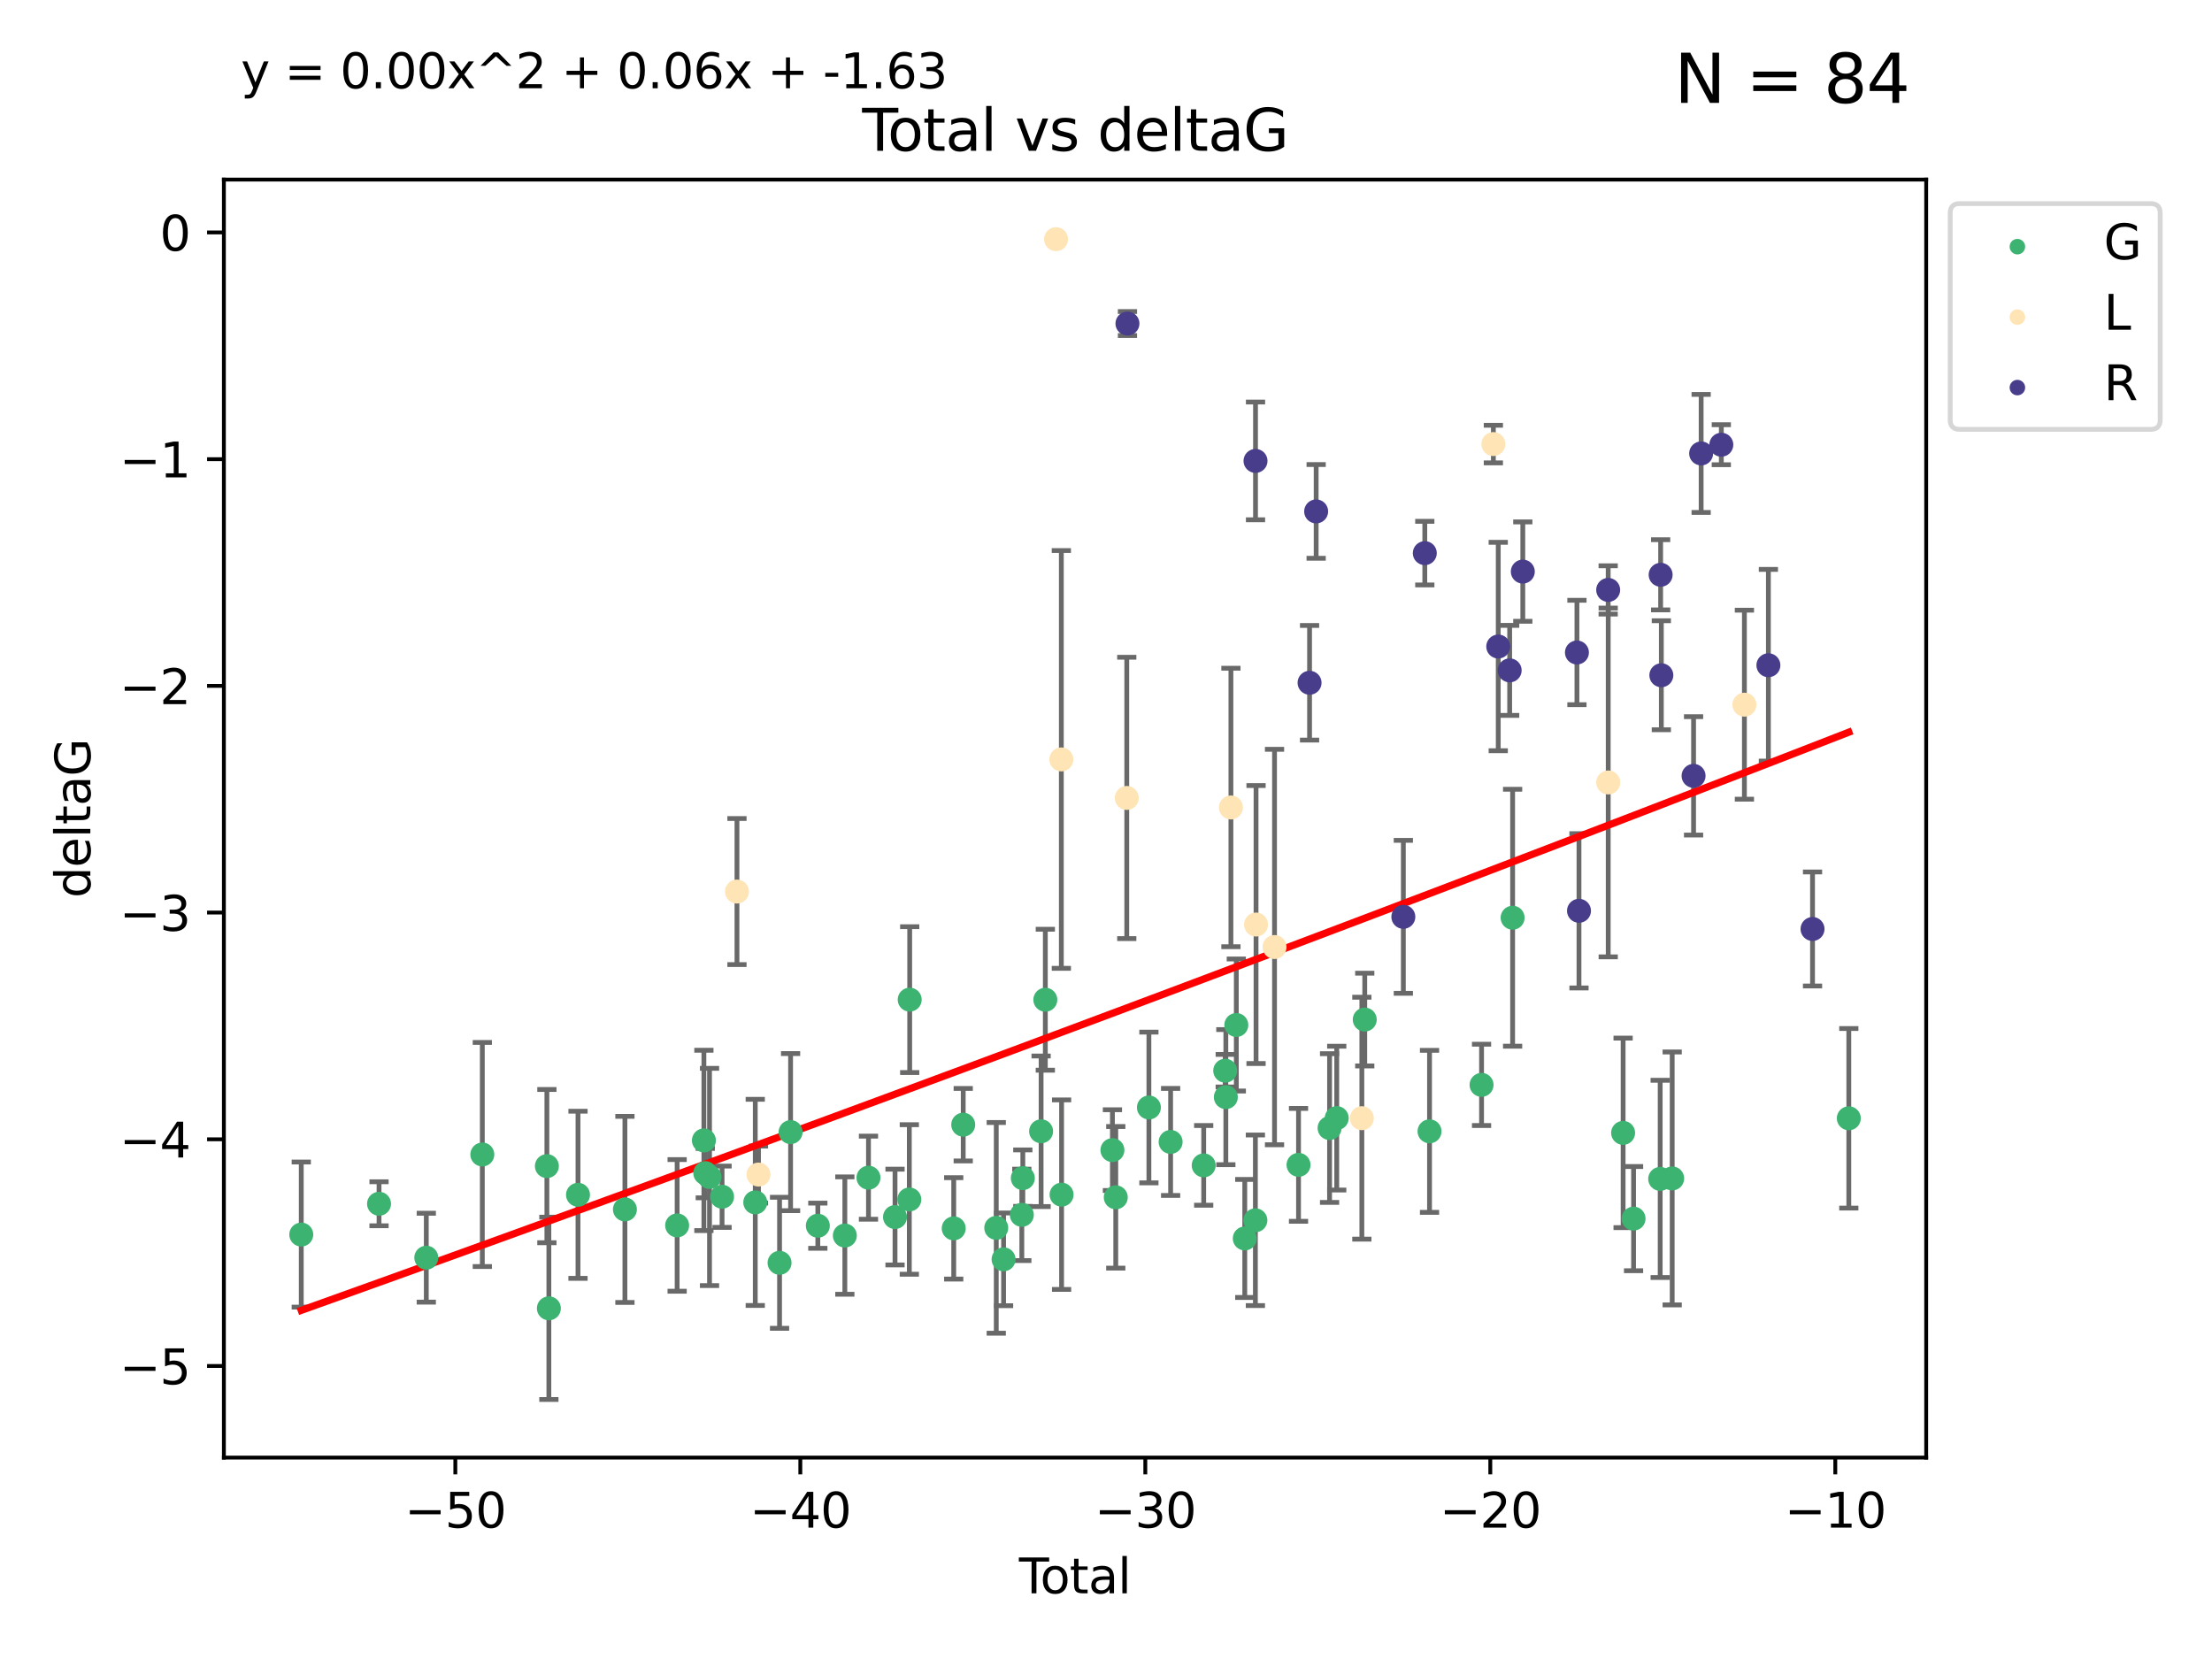 <?xml version="1.0" encoding="utf-8" standalone="no"?>
<!DOCTYPE svg PUBLIC "-//W3C//DTD SVG 1.1//EN"
  "http://www.w3.org/Graphics/SVG/1.1/DTD/svg11.dtd">
<svg xmlns:xlink="http://www.w3.org/1999/xlink" width="460.8pt" height="345.6pt" viewBox="0 0 460.8 345.6" xmlns="http://www.w3.org/2000/svg" version="1.1">
 <defs>
  <style type="text/css">*{stroke-linejoin: round; stroke-linecap: butt}</style>
 </defs>
 <g id="figure_1">
  <g id="patch_1">
   <path d="M 0 345.6 
L 460.8 345.6 
L 460.8 0 
L 0 0 
z
" style="fill: #ffffff"/>
  </g>
  <g id="axes_1">
   <g id="patch_2">
    <path d="M 46.64 303.64 
L 401.26 303.64 
L 401.26 37.411 
L 46.64 37.411 
z
" style="fill: #ffffff"/>
   </g>
   <g id="PathCollection_1">
    <defs>
     <path id="m6650747a92" d="M 0 1.118 
C 0.297 1.118 0.581 1 0.791 0.791 
C 1 0.581 1.118 0.297 1.118 0 
C 1.118 -0.297 1 -0.581 0.791 -0.791 
C 0.581 -1 0.297 -1.118 0 -1.118 
C -0.297 -1.118 -0.581 -1 -0.791 -0.791 
C -1 -0.581 -1.118 -0.297 -1.118 0 
C -1.118 0.297 -1 0.581 -0.791 0.791 
C -0.581 1 -0.297 1.118 0 1.118 
z
" style="stroke: #3cb371"/>
    </defs>
    <g clip-path="url(#p8a0b88c1b1)">
     <use xlink:href="#m6650747a92" x="62.759" y="257.182" style="fill: #3cb371; stroke: #3cb371"/>
     <use xlink:href="#m6650747a92" x="78.96" y="250.768" style="fill: #3cb371; stroke: #3cb371"/>
     <use xlink:href="#m6650747a92" x="88.805" y="261.999" style="fill: #3cb371; stroke: #3cb371"/>
     <use xlink:href="#m6650747a92" x="100.475" y="240.501" style="fill: #3cb371; stroke: #3cb371"/>
     <use xlink:href="#m6650747a92" x="113.926" y="242.922" style="fill: #3cb371; stroke: #3cb371"/>
     <use xlink:href="#m6650747a92" x="114.341" y="272.546" style="fill: #3cb371; stroke: #3cb371"/>
     <use xlink:href="#m6650747a92" x="120.408" y="248.897" style="fill: #3cb371; stroke: #3cb371"/>
     <use xlink:href="#m6650747a92" x="130.182" y="251.943" style="fill: #3cb371; stroke: #3cb371"/>
     <use xlink:href="#m6650747a92" x="141.06" y="255.274" style="fill: #3cb371; stroke: #3cb371"/>
     <use xlink:href="#m6650747a92" x="146.635" y="237.57" style="fill: #3cb371; stroke: #3cb371"/>
     <use xlink:href="#m6650747a92" x="146.922" y="244.382" style="fill: #3cb371; stroke: #3cb371"/>
     <use xlink:href="#m6650747a92" x="147.807" y="245.184" style="fill: #3cb371; stroke: #3cb371"/>
     <use xlink:href="#m6650747a92" x="150.418" y="249.3" style="fill: #3cb371; stroke: #3cb371"/>
     <use xlink:href="#m6650747a92" x="157.336" y="250.479" style="fill: #3cb371; stroke: #3cb371"/>
     <use xlink:href="#m6650747a92" x="162.396" y="263.065" style="fill: #3cb371; stroke: #3cb371"/>
     <use xlink:href="#m6650747a92" x="164.693" y="235.839" style="fill: #3cb371; stroke: #3cb371"/>
     <use xlink:href="#m6650747a92" x="170.369" y="255.34" style="fill: #3cb371; stroke: #3cb371"/>
     <use xlink:href="#m6650747a92" x="175.995" y="257.388" style="fill: #3cb371; stroke: #3cb371"/>
     <use xlink:href="#m6650747a92" x="180.92" y="245.332" style="fill: #3cb371; stroke: #3cb371"/>
     <use xlink:href="#m6650747a92" x="186.45" y="253.533" style="fill: #3cb371; stroke: #3cb371"/>
     <use xlink:href="#m6650747a92" x="189.429" y="249.871" style="fill: #3cb371; stroke: #3cb371"/>
     <use xlink:href="#m6650747a92" x="189.507" y="208.243" style="fill: #3cb371; stroke: #3cb371"/>
     <use xlink:href="#m6650747a92" x="198.678" y="255.891" style="fill: #3cb371; stroke: #3cb371"/>
     <use xlink:href="#m6650747a92" x="200.657" y="234.292" style="fill: #3cb371; stroke: #3cb371"/>
     <use xlink:href="#m6650747a92" x="207.539" y="255.787" style="fill: #3cb371; stroke: #3cb371"/>
     <use xlink:href="#m6650747a92" x="209.063" y="262.342" style="fill: #3cb371; stroke: #3cb371"/>
     <use xlink:href="#m6650747a92" x="212.864" y="253.075" style="fill: #3cb371; stroke: #3cb371"/>
     <use xlink:href="#m6650747a92" x="213.072" y="245.425" style="fill: #3cb371; stroke: #3cb371"/>
     <use xlink:href="#m6650747a92" x="216.882" y="235.668" style="fill: #3cb371; stroke: #3cb371"/>
     <use xlink:href="#m6650747a92" x="217.762" y="208.261" style="fill: #3cb371; stroke: #3cb371"/>
     <use xlink:href="#m6650747a92" x="221.148" y="248.867" style="fill: #3cb371; stroke: #3cb371"/>
     <use xlink:href="#m6650747a92" x="231.739" y="239.589" style="fill: #3cb371; stroke: #3cb371"/>
     <use xlink:href="#m6650747a92" x="232.435" y="249.423" style="fill: #3cb371; stroke: #3cb371"/>
     <use xlink:href="#m6650747a92" x="239.339" y="230.71" style="fill: #3cb371; stroke: #3cb371"/>
     <use xlink:href="#m6650747a92" x="243.861" y="237.885" style="fill: #3cb371; stroke: #3cb371"/>
     <use xlink:href="#m6650747a92" x="250.752" y="242.769" style="fill: #3cb371; stroke: #3cb371"/>
     <use xlink:href="#m6650747a92" x="255.236" y="223.045" style="fill: #3cb371; stroke: #3cb371"/>
     <use xlink:href="#m6650747a92" x="255.366" y="228.553" style="fill: #3cb371; stroke: #3cb371"/>
     <use xlink:href="#m6650747a92" x="257.546" y="213.526" style="fill: #3cb371; stroke: #3cb371"/>
     <use xlink:href="#m6650747a92" x="259.309" y="257.991" style="fill: #3cb371; stroke: #3cb371"/>
     <use xlink:href="#m6650747a92" x="261.52" y="254.21" style="fill: #3cb371; stroke: #3cb371"/>
     <use xlink:href="#m6650747a92" x="270.506" y="242.66" style="fill: #3cb371; stroke: #3cb371"/>
     <use xlink:href="#m6650747a92" x="276.974" y="234.993" style="fill: #3cb371; stroke: #3cb371"/>
     <use xlink:href="#m6650747a92" x="278.466" y="232.924" style="fill: #3cb371; stroke: #3cb371"/>
     <use xlink:href="#m6650747a92" x="284.303" y="212.396" style="fill: #3cb371; stroke: #3cb371"/>
     <use xlink:href="#m6650747a92" x="297.797" y="235.679" style="fill: #3cb371; stroke: #3cb371"/>
     <use xlink:href="#m6650747a92" x="308.635" y="225.998" style="fill: #3cb371; stroke: #3cb371"/>
     <use xlink:href="#m6650747a92" x="315.106" y="191.178" style="fill: #3cb371; stroke: #3cb371"/>
     <use xlink:href="#m6650747a92" x="338.124" y="235.999" style="fill: #3cb371; stroke: #3cb371"/>
     <use xlink:href="#m6650747a92" x="340.301" y="253.86" style="fill: #3cb371; stroke: #3cb371"/>
     <use xlink:href="#m6650747a92" x="345.847" y="245.585" style="fill: #3cb371; stroke: #3cb371"/>
     <use xlink:href="#m6650747a92" x="348.347" y="245.49" style="fill: #3cb371; stroke: #3cb371"/>
     <use xlink:href="#m6650747a92" x="385.141" y="232.96" style="fill: #3cb371; stroke: #3cb371"/>
    </g>
   </g>
   <g id="PathCollection_2">
    <defs>
     <path id="m69548a6e97" d="M 0 1.118 
C 0.297 1.118 0.581 1 0.791 0.791 
C 1 0.581 1.118 0.297 1.118 0 
C 1.118 -0.297 1 -0.581 0.791 -0.791 
C 0.581 -1 0.297 -1.118 0 -1.118 
C -0.297 -1.118 -0.581 -1 -0.791 -0.791 
C -1 -0.581 -1.118 -0.297 -1.118 0 
C -1.118 0.297 -1 0.581 -0.791 0.791 
C -0.581 1 -0.297 1.118 0 1.118 
z
" style="stroke: #ffe4b5"/>
    </defs>
    <g clip-path="url(#p8a0b88c1b1)">
     <use xlink:href="#m69548a6e97" x="153.524" y="185.725" style="fill: #ffe4b5; stroke: #ffe4b5"/>
     <use xlink:href="#m69548a6e97" x="158.004" y="244.684" style="fill: #ffe4b5; stroke: #ffe4b5"/>
     <use xlink:href="#m69548a6e97" x="219.992" y="49.825" style="fill: #ffe4b5; stroke: #ffe4b5"/>
     <use xlink:href="#m69548a6e97" x="221.096" y="158.203" style="fill: #ffe4b5; stroke: #ffe4b5"/>
     <use xlink:href="#m69548a6e97" x="234.727" y="166.226" style="fill: #ffe4b5; stroke: #ffe4b5"/>
     <use xlink:href="#m69548a6e97" x="256.424" y="168.208" style="fill: #ffe4b5; stroke: #ffe4b5"/>
     <use xlink:href="#m69548a6e97" x="261.657" y="192.599" style="fill: #ffe4b5; stroke: #ffe4b5"/>
     <use xlink:href="#m69548a6e97" x="265.507" y="197.283" style="fill: #ffe4b5; stroke: #ffe4b5"/>
     <use xlink:href="#m69548a6e97" x="283.699" y="232.938" style="fill: #ffe4b5; stroke: #ffe4b5"/>
     <use xlink:href="#m69548a6e97" x="311.096" y="92.507" style="fill: #ffe4b5; stroke: #ffe4b5"/>
     <use xlink:href="#m69548a6e97" x="335.021" y="163" style="fill: #ffe4b5; stroke: #ffe4b5"/>
     <use xlink:href="#m69548a6e97" x="363.392" y="146.798" style="fill: #ffe4b5; stroke: #ffe4b5"/>
    </g>
   </g>
   <g id="PathCollection_3">
    <defs>
     <path id="ma4c19141d5" d="M 0 1.118 
C 0.297 1.118 0.581 1 0.791 0.791 
C 1 0.581 1.118 0.297 1.118 0 
C 1.118 -0.297 1 -0.581 0.791 -0.791 
C 0.581 -1 0.297 -1.118 0 -1.118 
C -0.297 -1.118 -0.581 -1 -0.791 -0.791 
C -1 -0.581 -1.118 -0.297 -1.118 0 
C -1.118 0.297 -1 0.581 -0.791 0.791 
C -0.581 1 -0.297 1.118 0 1.118 
z
" style="stroke: #483d8b"/>
    </defs>
    <g clip-path="url(#p8a0b88c1b1)">
     <use xlink:href="#ma4c19141d5" x="234.87" y="67.402" style="fill: #483d8b; stroke: #483d8b"/>
     <use xlink:href="#ma4c19141d5" x="261.547" y="96.017" style="fill: #483d8b; stroke: #483d8b"/>
     <use xlink:href="#ma4c19141d5" x="272.806" y="142.234" style="fill: #483d8b; stroke: #483d8b"/>
     <use xlink:href="#ma4c19141d5" x="274.179" y="106.539" style="fill: #483d8b; stroke: #483d8b"/>
     <use xlink:href="#ma4c19141d5" x="292.342" y="190.994" style="fill: #483d8b; stroke: #483d8b"/>
     <use xlink:href="#ma4c19141d5" x="296.812" y="115.228" style="fill: #483d8b; stroke: #483d8b"/>
     <use xlink:href="#ma4c19141d5" x="312.111" y="134.683" style="fill: #483d8b; stroke: #483d8b"/>
     <use xlink:href="#ma4c19141d5" x="314.492" y="139.652" style="fill: #483d8b; stroke: #483d8b"/>
     <use xlink:href="#ma4c19141d5" x="317.228" y="119.074" style="fill: #483d8b; stroke: #483d8b"/>
     <use xlink:href="#ma4c19141d5" x="328.504" y="135.925" style="fill: #483d8b; stroke: #483d8b"/>
     <use xlink:href="#ma4c19141d5" x="328.933" y="189.737" style="fill: #483d8b; stroke: #483d8b"/>
     <use xlink:href="#ma4c19141d5" x="335.013" y="122.892" style="fill: #483d8b; stroke: #483d8b"/>
     <use xlink:href="#ma4c19141d5" x="345.941" y="119.738" style="fill: #483d8b; stroke: #483d8b"/>
     <use xlink:href="#ma4c19141d5" x="346.087" y="140.667" style="fill: #483d8b; stroke: #483d8b"/>
     <use xlink:href="#ma4c19141d5" x="352.802" y="161.626" style="fill: #483d8b; stroke: #483d8b"/>
     <use xlink:href="#ma4c19141d5" x="354.38" y="94.457" style="fill: #483d8b; stroke: #483d8b"/>
     <use xlink:href="#ma4c19141d5" x="358.582" y="92.644" style="fill: #483d8b; stroke: #483d8b"/>
     <use xlink:href="#ma4c19141d5" x="368.389" y="138.582" style="fill: #483d8b; stroke: #483d8b"/>
     <use xlink:href="#ma4c19141d5" x="377.584" y="193.524" style="fill: #483d8b; stroke: #483d8b"/>
    </g>
   </g>
   <g id="matplotlib.axis_1">
    <g id="xtick_1">
     <g id="line2d_1">
      <defs>
       <path id="m2e2b1dfc9c" d="M 0 0 
L 0 3.5 
" style="stroke: #000000; stroke-width: 0.8"/>
      </defs>
      <g>
       <use xlink:href="#m2e2b1dfc9c" x="94.853" y="303.64" style="stroke: #000000; stroke-width: 0.8"/>
      </g>
     </g>
     <g id="text_1">
      <!-- −50 -->
      <g transform="translate(84.301 318.238)scale(0.1 -0.1)">
       <defs>
        <path id="DejaVuSans-2212" d="M 678 2272 
L 4684 2272 
L 4684 1741 
L 678 1741 
L 678 2272 
z
" transform="scale(0.016)"/>
        <path id="DejaVuSans-35" d="M 691 4666 
L 3169 4666 
L 3169 4134 
L 1269 4134 
L 1269 2991 
Q 1406 3038 1543 3061 
Q 1681 3084 1819 3084 
Q 2600 3084 3056 2656 
Q 3513 2228 3513 1497 
Q 3513 744 3044 326 
Q 2575 -91 1722 -91 
Q 1428 -91 1123 -41 
Q 819 9 494 109 
L 494 744 
Q 775 591 1075 516 
Q 1375 441 1709 441 
Q 2250 441 2565 725 
Q 2881 1009 2881 1497 
Q 2881 1984 2565 2268 
Q 2250 2553 1709 2553 
Q 1456 2553 1204 2497 
Q 953 2441 691 2322 
L 691 4666 
z
" transform="scale(0.016)"/>
        <path id="DejaVuSans-30" d="M 2034 4250 
Q 1547 4250 1301 3770 
Q 1056 3291 1056 2328 
Q 1056 1369 1301 889 
Q 1547 409 2034 409 
Q 2525 409 2770 889 
Q 3016 1369 3016 2328 
Q 3016 3291 2770 3770 
Q 2525 4250 2034 4250 
z
M 2034 4750 
Q 2819 4750 3233 4129 
Q 3647 3509 3647 2328 
Q 3647 1150 3233 529 
Q 2819 -91 2034 -91 
Q 1250 -91 836 529 
Q 422 1150 422 2328 
Q 422 3509 836 4129 
Q 1250 4750 2034 4750 
z
" transform="scale(0.016)"/>
       </defs>
       <use xlink:href="#DejaVuSans-2212"/>
       <use xlink:href="#DejaVuSans-35" x="83.789"/>
       <use xlink:href="#DejaVuSans-30" x="147.412"/>
      </g>
     </g>
    </g>
    <g id="xtick_2">
     <g id="line2d_2">
      <g>
       <use xlink:href="#m2e2b1dfc9c" x="166.721" y="303.64" style="stroke: #000000; stroke-width: 0.8"/>
      </g>
     </g>
     <g id="text_2">
      <!-- −40 -->
      <g transform="translate(156.168 318.238)scale(0.1 -0.1)">
       <defs>
        <path id="DejaVuSans-34" d="M 2419 4116 
L 825 1625 
L 2419 1625 
L 2419 4116 
z
M 2253 4666 
L 3047 4666 
L 3047 1625 
L 3713 1625 
L 3713 1100 
L 3047 1100 
L 3047 0 
L 2419 0 
L 2419 1100 
L 313 1100 
L 313 1709 
L 2253 4666 
z
" transform="scale(0.016)"/>
       </defs>
       <use xlink:href="#DejaVuSans-2212"/>
       <use xlink:href="#DejaVuSans-34" x="83.789"/>
       <use xlink:href="#DejaVuSans-30" x="147.412"/>
      </g>
     </g>
    </g>
    <g id="xtick_3">
     <g id="line2d_3">
      <g>
       <use xlink:href="#m2e2b1dfc9c" x="238.588" y="303.64" style="stroke: #000000; stroke-width: 0.8"/>
      </g>
     </g>
     <g id="text_3">
      <!-- −30 -->
      <g transform="translate(228.036 318.238)scale(0.1 -0.1)">
       <defs>
        <path id="DejaVuSans-33" d="M 2597 2516 
Q 3050 2419 3304 2112 
Q 3559 1806 3559 1356 
Q 3559 666 3084 287 
Q 2609 -91 1734 -91 
Q 1441 -91 1130 -33 
Q 819 25 488 141 
L 488 750 
Q 750 597 1062 519 
Q 1375 441 1716 441 
Q 2309 441 2620 675 
Q 2931 909 2931 1356 
Q 2931 1769 2642 2001 
Q 2353 2234 1838 2234 
L 1294 2234 
L 1294 2753 
L 1863 2753 
Q 2328 2753 2575 2939 
Q 2822 3125 2822 3475 
Q 2822 3834 2567 4026 
Q 2313 4219 1838 4219 
Q 1578 4219 1281 4162 
Q 984 4106 628 3988 
L 628 4550 
Q 988 4650 1302 4700 
Q 1616 4750 1894 4750 
Q 2613 4750 3031 4423 
Q 3450 4097 3450 3541 
Q 3450 3153 3228 2886 
Q 3006 2619 2597 2516 
z
" transform="scale(0.016)"/>
       </defs>
       <use xlink:href="#DejaVuSans-2212"/>
       <use xlink:href="#DejaVuSans-33" x="83.789"/>
       <use xlink:href="#DejaVuSans-30" x="147.412"/>
      </g>
     </g>
    </g>
    <g id="xtick_4">
     <g id="line2d_4">
      <g>
       <use xlink:href="#m2e2b1dfc9c" x="310.456" y="303.64" style="stroke: #000000; stroke-width: 0.8"/>
      </g>
     </g>
     <g id="text_4">
      <!-- −20 -->
      <g transform="translate(299.904 318.238)scale(0.1 -0.1)">
       <defs>
        <path id="DejaVuSans-32" d="M 1228 531 
L 3431 531 
L 3431 0 
L 469 0 
L 469 531 
Q 828 903 1448 1529 
Q 2069 2156 2228 2338 
Q 2531 2678 2651 2914 
Q 2772 3150 2772 3378 
Q 2772 3750 2511 3984 
Q 2250 4219 1831 4219 
Q 1534 4219 1204 4116 
Q 875 4013 500 3803 
L 500 4441 
Q 881 4594 1212 4672 
Q 1544 4750 1819 4750 
Q 2544 4750 2975 4387 
Q 3406 4025 3406 3419 
Q 3406 3131 3298 2873 
Q 3191 2616 2906 2266 
Q 2828 2175 2409 1742 
Q 1991 1309 1228 531 
z
" transform="scale(0.016)"/>
       </defs>
       <use xlink:href="#DejaVuSans-2212"/>
       <use xlink:href="#DejaVuSans-32" x="83.789"/>
       <use xlink:href="#DejaVuSans-30" x="147.412"/>
      </g>
     </g>
    </g>
    <g id="xtick_5">
     <g id="line2d_5">
      <g>
       <use xlink:href="#m2e2b1dfc9c" x="382.324" y="303.64" style="stroke: #000000; stroke-width: 0.8"/>
      </g>
     </g>
     <g id="text_5">
      <!-- −10 -->
      <g transform="translate(371.771 318.238)scale(0.1 -0.1)">
       <defs>
        <path id="DejaVuSans-31" d="M 794 531 
L 1825 531 
L 1825 4091 
L 703 3866 
L 703 4441 
L 1819 4666 
L 2450 4666 
L 2450 531 
L 3481 531 
L 3481 0 
L 794 0 
L 794 531 
z
" transform="scale(0.016)"/>
       </defs>
       <use xlink:href="#DejaVuSans-2212"/>
       <use xlink:href="#DejaVuSans-31" x="83.789"/>
       <use xlink:href="#DejaVuSans-30" x="147.412"/>
      </g>
     </g>
    </g>
    <g id="text_6">
     <!-- Total -->
     <g transform="translate(212.273 331.917)scale(0.1 -0.1)">
      <defs>
       <path id="DejaVuSans-54" d="M -19 4666 
L 3928 4666 
L 3928 4134 
L 2272 4134 
L 2272 0 
L 1638 0 
L 1638 4134 
L -19 4134 
L -19 4666 
z
" transform="scale(0.016)"/>
       <path id="DejaVuSans-6f" d="M 1959 3097 
Q 1497 3097 1228 2736 
Q 959 2375 959 1747 
Q 959 1119 1226 758 
Q 1494 397 1959 397 
Q 2419 397 2687 759 
Q 2956 1122 2956 1747 
Q 2956 2369 2687 2733 
Q 2419 3097 1959 3097 
z
M 1959 3584 
Q 2709 3584 3137 3096 
Q 3566 2609 3566 1747 
Q 3566 888 3137 398 
Q 2709 -91 1959 -91 
Q 1206 -91 779 398 
Q 353 888 353 1747 
Q 353 2609 779 3096 
Q 1206 3584 1959 3584 
z
" transform="scale(0.016)"/>
       <path id="DejaVuSans-74" d="M 1172 4494 
L 1172 3500 
L 2356 3500 
L 2356 3053 
L 1172 3053 
L 1172 1153 
Q 1172 725 1289 603 
Q 1406 481 1766 481 
L 2356 481 
L 2356 0 
L 1766 0 
Q 1100 0 847 248 
Q 594 497 594 1153 
L 594 3053 
L 172 3053 
L 172 3500 
L 594 3500 
L 594 4494 
L 1172 4494 
z
" transform="scale(0.016)"/>
       <path id="DejaVuSans-61" d="M 2194 1759 
Q 1497 1759 1228 1600 
Q 959 1441 959 1056 
Q 959 750 1161 570 
Q 1363 391 1709 391 
Q 2188 391 2477 730 
Q 2766 1069 2766 1631 
L 2766 1759 
L 2194 1759 
z
M 3341 1997 
L 3341 0 
L 2766 0 
L 2766 531 
Q 2569 213 2275 61 
Q 1981 -91 1556 -91 
Q 1019 -91 701 211 
Q 384 513 384 1019 
Q 384 1609 779 1909 
Q 1175 2209 1959 2209 
L 2766 2209 
L 2766 2266 
Q 2766 2663 2505 2880 
Q 2244 3097 1772 3097 
Q 1472 3097 1187 3025 
Q 903 2953 641 2809 
L 641 3341 
Q 956 3463 1253 3523 
Q 1550 3584 1831 3584 
Q 2591 3584 2966 3190 
Q 3341 2797 3341 1997 
z
" transform="scale(0.016)"/>
       <path id="DejaVuSans-6c" d="M 603 4863 
L 1178 4863 
L 1178 0 
L 603 0 
L 603 4863 
z
" transform="scale(0.016)"/>
      </defs>
      <use xlink:href="#DejaVuSans-54"/>
      <use xlink:href="#DejaVuSans-6f" x="44.084"/>
      <use xlink:href="#DejaVuSans-74" x="105.266"/>
      <use xlink:href="#DejaVuSans-61" x="144.475"/>
      <use xlink:href="#DejaVuSans-6c" x="205.754"/>
     </g>
    </g>
   </g>
   <g id="matplotlib.axis_2">
    <g id="ytick_1">
     <g id="line2d_6">
      <defs>
       <path id="m015ecb54db" d="M 0 0 
L -3.5 0 
" style="stroke: #000000; stroke-width: 0.8"/>
      </defs>
      <g>
       <use xlink:href="#m015ecb54db" x="46.64" y="284.56" style="stroke: #000000; stroke-width: 0.8"/>
      </g>
     </g>
     <g id="text_7">
      <!-- −5 -->
      <g transform="translate(24.898 288.36)scale(0.1 -0.1)">
       <use xlink:href="#DejaVuSans-2212"/>
       <use xlink:href="#DejaVuSans-35" x="83.789"/>
      </g>
     </g>
    </g>
    <g id="ytick_2">
     <g id="line2d_7">
      <g>
       <use xlink:href="#m015ecb54db" x="46.64" y="237.333" style="stroke: #000000; stroke-width: 0.8"/>
      </g>
     </g>
     <g id="text_8">
      <!-- −4 -->
      <g transform="translate(24.898 241.132)scale(0.1 -0.1)">
       <use xlink:href="#DejaVuSans-2212"/>
       <use xlink:href="#DejaVuSans-34" x="83.789"/>
      </g>
     </g>
    </g>
    <g id="ytick_3">
     <g id="line2d_8">
      <g>
       <use xlink:href="#m015ecb54db" x="46.64" y="190.106" style="stroke: #000000; stroke-width: 0.8"/>
      </g>
     </g>
     <g id="text_9">
      <!-- −3 -->
      <g transform="translate(24.898 193.905)scale(0.1 -0.1)">
       <use xlink:href="#DejaVuSans-2212"/>
       <use xlink:href="#DejaVuSans-33" x="83.789"/>
      </g>
     </g>
    </g>
    <g id="ytick_4">
     <g id="line2d_9">
      <g>
       <use xlink:href="#m015ecb54db" x="46.64" y="142.878" style="stroke: #000000; stroke-width: 0.8"/>
      </g>
     </g>
     <g id="text_10">
      <!-- −2 -->
      <g transform="translate(24.898 146.677)scale(0.1 -0.1)">
       <use xlink:href="#DejaVuSans-2212"/>
       <use xlink:href="#DejaVuSans-32" x="83.789"/>
      </g>
     </g>
    </g>
    <g id="ytick_5">
     <g id="line2d_10">
      <g>
       <use xlink:href="#m015ecb54db" x="46.64" y="95.651" style="stroke: #000000; stroke-width: 0.8"/>
      </g>
     </g>
     <g id="text_11">
      <!-- −1 -->
      <g transform="translate(24.898 99.45)scale(0.1 -0.1)">
       <use xlink:href="#DejaVuSans-2212"/>
       <use xlink:href="#DejaVuSans-31" x="83.789"/>
      </g>
     </g>
    </g>
    <g id="ytick_6">
     <g id="line2d_11">
      <g>
       <use xlink:href="#m015ecb54db" x="46.64" y="48.423" style="stroke: #000000; stroke-width: 0.8"/>
      </g>
     </g>
     <g id="text_12">
      <!-- 0 -->
      <g transform="translate(33.278 52.223)scale(0.1 -0.1)">
       <use xlink:href="#DejaVuSans-30"/>
      </g>
     </g>
    </g>
    <g id="text_13">
     <!-- deltaG -->
     <g transform="translate(18.818 187.064)rotate(-90)scale(0.1 -0.1)">
      <defs>
       <path id="DejaVuSans-64" d="M 2906 2969 
L 2906 4863 
L 3481 4863 
L 3481 0 
L 2906 0 
L 2906 525 
Q 2725 213 2448 61 
Q 2172 -91 1784 -91 
Q 1150 -91 751 415 
Q 353 922 353 1747 
Q 353 2572 751 3078 
Q 1150 3584 1784 3584 
Q 2172 3584 2448 3432 
Q 2725 3281 2906 2969 
z
M 947 1747 
Q 947 1113 1208 752 
Q 1469 391 1925 391 
Q 2381 391 2643 752 
Q 2906 1113 2906 1747 
Q 2906 2381 2643 2742 
Q 2381 3103 1925 3103 
Q 1469 3103 1208 2742 
Q 947 2381 947 1747 
z
" transform="scale(0.016)"/>
       <path id="DejaVuSans-65" d="M 3597 1894 
L 3597 1613 
L 953 1613 
Q 991 1019 1311 708 
Q 1631 397 2203 397 
Q 2534 397 2845 478 
Q 3156 559 3463 722 
L 3463 178 
Q 3153 47 2828 -22 
Q 2503 -91 2169 -91 
Q 1331 -91 842 396 
Q 353 884 353 1716 
Q 353 2575 817 3079 
Q 1281 3584 2069 3584 
Q 2775 3584 3186 3129 
Q 3597 2675 3597 1894 
z
M 3022 2063 
Q 3016 2534 2758 2815 
Q 2500 3097 2075 3097 
Q 1594 3097 1305 2825 
Q 1016 2553 972 2059 
L 3022 2063 
z
" transform="scale(0.016)"/>
       <path id="DejaVuSans-47" d="M 3809 666 
L 3809 1919 
L 2778 1919 
L 2778 2438 
L 4434 2438 
L 4434 434 
Q 4069 175 3628 42 
Q 3188 -91 2688 -91 
Q 1594 -91 976 548 
Q 359 1188 359 2328 
Q 359 3472 976 4111 
Q 1594 4750 2688 4750 
Q 3144 4750 3555 4637 
Q 3966 4525 4313 4306 
L 4313 3634 
Q 3963 3931 3569 4081 
Q 3175 4231 2741 4231 
Q 1884 4231 1454 3753 
Q 1025 3275 1025 2328 
Q 1025 1384 1454 906 
Q 1884 428 2741 428 
Q 3075 428 3337 486 
Q 3600 544 3809 666 
z
" transform="scale(0.016)"/>
      </defs>
      <use xlink:href="#DejaVuSans-64"/>
      <use xlink:href="#DejaVuSans-65" x="63.477"/>
      <use xlink:href="#DejaVuSans-6c" x="125"/>
      <use xlink:href="#DejaVuSans-74" x="152.783"/>
      <use xlink:href="#DejaVuSans-61" x="191.992"/>
      <use xlink:href="#DejaVuSans-47" x="253.271"/>
     </g>
    </g>
   </g>
   <g id="LineCollection_1">
    <path d="M 62.759 272.296 
L 62.759 242.068 
" clip-path="url(#p8a0b88c1b1)" style="fill: none; stroke: #696969"/>
    <path d="M 78.96 255.351 
L 78.96 246.184 
" clip-path="url(#p8a0b88c1b1)" style="fill: none; stroke: #696969"/>
    <path d="M 88.805 271.258 
L 88.805 252.74 
" clip-path="url(#p8a0b88c1b1)" style="fill: none; stroke: #696969"/>
    <path d="M 100.475 263.84 
L 100.475 217.163 
" clip-path="url(#p8a0b88c1b1)" style="fill: none; stroke: #696969"/>
    <path d="M 113.926 258.884 
L 113.926 226.961 
" clip-path="url(#p8a0b88c1b1)" style="fill: none; stroke: #696969"/>
    <path d="M 114.341 291.539 
L 114.341 253.554 
" clip-path="url(#p8a0b88c1b1)" style="fill: none; stroke: #696969"/>
    <path d="M 120.408 266.304 
L 120.408 231.49 
" clip-path="url(#p8a0b88c1b1)" style="fill: none; stroke: #696969"/>
    <path d="M 130.182 271.328 
L 130.182 232.557 
" clip-path="url(#p8a0b88c1b1)" style="fill: none; stroke: #696969"/>
    <path d="M 141.06 268.985 
L 141.06 241.562 
" clip-path="url(#p8a0b88c1b1)" style="fill: none; stroke: #696969"/>
    <path d="M 146.635 256.351 
L 146.635 218.789 
" clip-path="url(#p8a0b88c1b1)" style="fill: none; stroke: #696969"/>
    <path d="M 146.922 249.527 
L 146.922 239.237 
" clip-path="url(#p8a0b88c1b1)" style="fill: none; stroke: #696969"/>
    <path d="M 147.807 267.809 
L 147.807 222.558 
" clip-path="url(#p8a0b88c1b1)" style="fill: none; stroke: #696969"/>
    <path d="M 150.418 255.687 
L 150.418 242.912 
" clip-path="url(#p8a0b88c1b1)" style="fill: none; stroke: #696969"/>
    <path d="M 157.336 271.953 
L 157.336 229.006 
" clip-path="url(#p8a0b88c1b1)" style="fill: none; stroke: #696969"/>
    <path d="M 162.396 276.714 
L 162.396 249.415 
" clip-path="url(#p8a0b88c1b1)" style="fill: none; stroke: #696969"/>
    <path d="M 164.693 252.204 
L 164.693 219.474 
" clip-path="url(#p8a0b88c1b1)" style="fill: none; stroke: #696969"/>
    <path d="M 170.369 260.046 
L 170.369 250.634 
" clip-path="url(#p8a0b88c1b1)" style="fill: none; stroke: #696969"/>
    <path d="M 175.995 269.616 
L 175.995 245.16 
" clip-path="url(#p8a0b88c1b1)" style="fill: none; stroke: #696969"/>
    <path d="M 180.92 253.984 
L 180.92 236.68 
" clip-path="url(#p8a0b88c1b1)" style="fill: none; stroke: #696969"/>
    <path d="M 186.45 263.506 
L 186.45 243.559 
" clip-path="url(#p8a0b88c1b1)" style="fill: none; stroke: #696969"/>
    <path d="M 189.429 265.445 
L 189.429 234.297 
" clip-path="url(#p8a0b88c1b1)" style="fill: none; stroke: #696969"/>
    <path d="M 189.507 223.434 
L 189.507 193.052 
" clip-path="url(#p8a0b88c1b1)" style="fill: none; stroke: #696969"/>
    <path d="M 198.678 266.454 
L 198.678 245.329 
" clip-path="url(#p8a0b88c1b1)" style="fill: none; stroke: #696969"/>
    <path d="M 200.657 241.842 
L 200.657 226.742 
" clip-path="url(#p8a0b88c1b1)" style="fill: none; stroke: #696969"/>
    <path d="M 207.539 277.735 
L 207.539 233.84 
" clip-path="url(#p8a0b88c1b1)" style="fill: none; stroke: #696969"/>
    <path d="M 209.063 272.002 
L 209.063 252.682 
" clip-path="url(#p8a0b88c1b1)" style="fill: none; stroke: #696969"/>
    <path d="M 212.864 262.599 
L 212.864 243.552 
" clip-path="url(#p8a0b88c1b1)" style="fill: none; stroke: #696969"/>
    <path d="M 213.072 251.305 
L 213.072 239.545 
" clip-path="url(#p8a0b88c1b1)" style="fill: none; stroke: #696969"/>
    <path d="M 216.882 251.35 
L 216.882 219.987 
" clip-path="url(#p8a0b88c1b1)" style="fill: none; stroke: #696969"/>
    <path d="M 217.762 222.943 
L 217.762 193.58 
" clip-path="url(#p8a0b88c1b1)" style="fill: none; stroke: #696969"/>
    <path d="M 221.148 268.609 
L 221.148 229.125 
" clip-path="url(#p8a0b88c1b1)" style="fill: none; stroke: #696969"/>
    <path d="M 231.739 248.001 
L 231.739 231.178 
" clip-path="url(#p8a0b88c1b1)" style="fill: none; stroke: #696969"/>
    <path d="M 232.435 264.171 
L 232.435 234.675 
" clip-path="url(#p8a0b88c1b1)" style="fill: none; stroke: #696969"/>
    <path d="M 239.339 246.412 
L 239.339 215.007 
" clip-path="url(#p8a0b88c1b1)" style="fill: none; stroke: #696969"/>
    <path d="M 243.861 249.033 
L 243.861 226.738 
" clip-path="url(#p8a0b88c1b1)" style="fill: none; stroke: #696969"/>
    <path d="M 250.752 251.07 
L 250.752 234.467 
" clip-path="url(#p8a0b88c1b1)" style="fill: none; stroke: #696969"/>
    <path d="M 255.236 226.438 
L 255.236 219.652 
" clip-path="url(#p8a0b88c1b1)" style="fill: none; stroke: #696969"/>
    <path d="M 255.366 242.626 
L 255.366 214.481 
" clip-path="url(#p8a0b88c1b1)" style="fill: none; stroke: #696969"/>
    <path d="M 257.546 227.28 
L 257.546 199.771 
" clip-path="url(#p8a0b88c1b1)" style="fill: none; stroke: #696969"/>
    <path d="M 259.309 270.285 
L 259.309 245.697 
" clip-path="url(#p8a0b88c1b1)" style="fill: none; stroke: #696969"/>
    <path d="M 261.52 271.98 
L 261.52 236.439 
" clip-path="url(#p8a0b88c1b1)" style="fill: none; stroke: #696969"/>
    <path d="M 270.506 254.419 
L 270.506 230.902 
" clip-path="url(#p8a0b88c1b1)" style="fill: none; stroke: #696969"/>
    <path d="M 276.974 250.487 
L 276.974 219.499 
" clip-path="url(#p8a0b88c1b1)" style="fill: none; stroke: #696969"/>
    <path d="M 278.466 247.9 
L 278.466 217.947 
" clip-path="url(#p8a0b88c1b1)" style="fill: none; stroke: #696969"/>
    <path d="M 284.303 222.057 
L 284.303 202.736 
" clip-path="url(#p8a0b88c1b1)" style="fill: none; stroke: #696969"/>
    <path d="M 297.797 252.554 
L 297.797 218.803 
" clip-path="url(#p8a0b88c1b1)" style="fill: none; stroke: #696969"/>
    <path d="M 308.635 234.468 
L 308.635 217.529 
" clip-path="url(#p8a0b88c1b1)" style="fill: none; stroke: #696969"/>
    <path d="M 315.106 217.938 
L 315.106 164.418 
" clip-path="url(#p8a0b88c1b1)" style="fill: none; stroke: #696969"/>
    <path d="M 338.124 255.74 
L 338.124 216.257 
" clip-path="url(#p8a0b88c1b1)" style="fill: none; stroke: #696969"/>
    <path d="M 340.301 264.71 
L 340.301 243.009 
" clip-path="url(#p8a0b88c1b1)" style="fill: none; stroke: #696969"/>
    <path d="M 345.847 266.127 
L 345.847 225.043 
" clip-path="url(#p8a0b88c1b1)" style="fill: none; stroke: #696969"/>
    <path d="M 348.347 271.836 
L 348.347 219.145 
" clip-path="url(#p8a0b88c1b1)" style="fill: none; stroke: #696969"/>
    <path d="M 385.141 251.662 
L 385.141 214.257 
" clip-path="url(#p8a0b88c1b1)" style="fill: none; stroke: #696969"/>
   </g>
   <g id="line2d_12">
    <defs>
     <path id="m9da3a1e374" d="M 2 0 
L -2 -0 
" style="stroke: #696969"/>
    </defs>
    <g clip-path="url(#p8a0b88c1b1)">
     <use xlink:href="#m9da3a1e374" x="62.759" y="272.296" style="fill: #696969; stroke: #696969"/>
     <use xlink:href="#m9da3a1e374" x="78.96" y="255.351" style="fill: #696969; stroke: #696969"/>
     <use xlink:href="#m9da3a1e374" x="88.805" y="271.258" style="fill: #696969; stroke: #696969"/>
     <use xlink:href="#m9da3a1e374" x="100.475" y="263.84" style="fill: #696969; stroke: #696969"/>
     <use xlink:href="#m9da3a1e374" x="113.926" y="258.884" style="fill: #696969; stroke: #696969"/>
     <use xlink:href="#m9da3a1e374" x="114.341" y="291.539" style="fill: #696969; stroke: #696969"/>
     <use xlink:href="#m9da3a1e374" x="120.408" y="266.304" style="fill: #696969; stroke: #696969"/>
     <use xlink:href="#m9da3a1e374" x="130.182" y="271.328" style="fill: #696969; stroke: #696969"/>
     <use xlink:href="#m9da3a1e374" x="141.06" y="268.985" style="fill: #696969; stroke: #696969"/>
     <use xlink:href="#m9da3a1e374" x="146.635" y="256.351" style="fill: #696969; stroke: #696969"/>
     <use xlink:href="#m9da3a1e374" x="146.922" y="249.527" style="fill: #696969; stroke: #696969"/>
     <use xlink:href="#m9da3a1e374" x="147.807" y="267.809" style="fill: #696969; stroke: #696969"/>
     <use xlink:href="#m9da3a1e374" x="150.418" y="255.687" style="fill: #696969; stroke: #696969"/>
     <use xlink:href="#m9da3a1e374" x="157.336" y="271.953" style="fill: #696969; stroke: #696969"/>
     <use xlink:href="#m9da3a1e374" x="162.396" y="276.714" style="fill: #696969; stroke: #696969"/>
     <use xlink:href="#m9da3a1e374" x="164.693" y="252.204" style="fill: #696969; stroke: #696969"/>
     <use xlink:href="#m9da3a1e374" x="170.369" y="260.046" style="fill: #696969; stroke: #696969"/>
     <use xlink:href="#m9da3a1e374" x="175.995" y="269.616" style="fill: #696969; stroke: #696969"/>
     <use xlink:href="#m9da3a1e374" x="180.92" y="253.984" style="fill: #696969; stroke: #696969"/>
     <use xlink:href="#m9da3a1e374" x="186.45" y="263.506" style="fill: #696969; stroke: #696969"/>
     <use xlink:href="#m9da3a1e374" x="189.429" y="265.445" style="fill: #696969; stroke: #696969"/>
     <use xlink:href="#m9da3a1e374" x="189.507" y="223.434" style="fill: #696969; stroke: #696969"/>
     <use xlink:href="#m9da3a1e374" x="198.678" y="266.454" style="fill: #696969; stroke: #696969"/>
     <use xlink:href="#m9da3a1e374" x="200.657" y="241.842" style="fill: #696969; stroke: #696969"/>
     <use xlink:href="#m9da3a1e374" x="207.539" y="277.735" style="fill: #696969; stroke: #696969"/>
     <use xlink:href="#m9da3a1e374" x="209.063" y="272.002" style="fill: #696969; stroke: #696969"/>
     <use xlink:href="#m9da3a1e374" x="212.864" y="262.599" style="fill: #696969; stroke: #696969"/>
     <use xlink:href="#m9da3a1e374" x="213.072" y="251.305" style="fill: #696969; stroke: #696969"/>
     <use xlink:href="#m9da3a1e374" x="216.882" y="251.35" style="fill: #696969; stroke: #696969"/>
     <use xlink:href="#m9da3a1e374" x="217.762" y="222.943" style="fill: #696969; stroke: #696969"/>
     <use xlink:href="#m9da3a1e374" x="221.148" y="268.609" style="fill: #696969; stroke: #696969"/>
     <use xlink:href="#m9da3a1e374" x="231.739" y="248.001" style="fill: #696969; stroke: #696969"/>
     <use xlink:href="#m9da3a1e374" x="232.435" y="264.171" style="fill: #696969; stroke: #696969"/>
     <use xlink:href="#m9da3a1e374" x="239.339" y="246.412" style="fill: #696969; stroke: #696969"/>
     <use xlink:href="#m9da3a1e374" x="243.861" y="249.033" style="fill: #696969; stroke: #696969"/>
     <use xlink:href="#m9da3a1e374" x="250.752" y="251.07" style="fill: #696969; stroke: #696969"/>
     <use xlink:href="#m9da3a1e374" x="255.236" y="226.438" style="fill: #696969; stroke: #696969"/>
     <use xlink:href="#m9da3a1e374" x="255.366" y="242.626" style="fill: #696969; stroke: #696969"/>
     <use xlink:href="#m9da3a1e374" x="257.546" y="227.28" style="fill: #696969; stroke: #696969"/>
     <use xlink:href="#m9da3a1e374" x="259.309" y="270.285" style="fill: #696969; stroke: #696969"/>
     <use xlink:href="#m9da3a1e374" x="261.52" y="271.98" style="fill: #696969; stroke: #696969"/>
     <use xlink:href="#m9da3a1e374" x="270.506" y="254.419" style="fill: #696969; stroke: #696969"/>
     <use xlink:href="#m9da3a1e374" x="276.974" y="250.487" style="fill: #696969; stroke: #696969"/>
     <use xlink:href="#m9da3a1e374" x="278.466" y="247.9" style="fill: #696969; stroke: #696969"/>
     <use xlink:href="#m9da3a1e374" x="284.303" y="222.057" style="fill: #696969; stroke: #696969"/>
     <use xlink:href="#m9da3a1e374" x="297.797" y="252.554" style="fill: #696969; stroke: #696969"/>
     <use xlink:href="#m9da3a1e374" x="308.635" y="234.468" style="fill: #696969; stroke: #696969"/>
     <use xlink:href="#m9da3a1e374" x="315.106" y="217.938" style="fill: #696969; stroke: #696969"/>
     <use xlink:href="#m9da3a1e374" x="338.124" y="255.74" style="fill: #696969; stroke: #696969"/>
     <use xlink:href="#m9da3a1e374" x="340.301" y="264.71" style="fill: #696969; stroke: #696969"/>
     <use xlink:href="#m9da3a1e374" x="345.847" y="266.127" style="fill: #696969; stroke: #696969"/>
     <use xlink:href="#m9da3a1e374" x="348.347" y="271.836" style="fill: #696969; stroke: #696969"/>
     <use xlink:href="#m9da3a1e374" x="385.141" y="251.662" style="fill: #696969; stroke: #696969"/>
    </g>
   </g>
   <g id="line2d_13">
    <g clip-path="url(#p8a0b88c1b1)">
     <use xlink:href="#m9da3a1e374" x="62.759" y="242.068" style="fill: #696969; stroke: #696969"/>
     <use xlink:href="#m9da3a1e374" x="78.96" y="246.184" style="fill: #696969; stroke: #696969"/>
     <use xlink:href="#m9da3a1e374" x="88.805" y="252.74" style="fill: #696969; stroke: #696969"/>
     <use xlink:href="#m9da3a1e374" x="100.475" y="217.163" style="fill: #696969; stroke: #696969"/>
     <use xlink:href="#m9da3a1e374" x="113.926" y="226.961" style="fill: #696969; stroke: #696969"/>
     <use xlink:href="#m9da3a1e374" x="114.341" y="253.554" style="fill: #696969; stroke: #696969"/>
     <use xlink:href="#m9da3a1e374" x="120.408" y="231.49" style="fill: #696969; stroke: #696969"/>
     <use xlink:href="#m9da3a1e374" x="130.182" y="232.557" style="fill: #696969; stroke: #696969"/>
     <use xlink:href="#m9da3a1e374" x="141.06" y="241.562" style="fill: #696969; stroke: #696969"/>
     <use xlink:href="#m9da3a1e374" x="146.635" y="218.789" style="fill: #696969; stroke: #696969"/>
     <use xlink:href="#m9da3a1e374" x="146.922" y="239.237" style="fill: #696969; stroke: #696969"/>
     <use xlink:href="#m9da3a1e374" x="147.807" y="222.558" style="fill: #696969; stroke: #696969"/>
     <use xlink:href="#m9da3a1e374" x="150.418" y="242.912" style="fill: #696969; stroke: #696969"/>
     <use xlink:href="#m9da3a1e374" x="157.336" y="229.006" style="fill: #696969; stroke: #696969"/>
     <use xlink:href="#m9da3a1e374" x="162.396" y="249.415" style="fill: #696969; stroke: #696969"/>
     <use xlink:href="#m9da3a1e374" x="164.693" y="219.474" style="fill: #696969; stroke: #696969"/>
     <use xlink:href="#m9da3a1e374" x="170.369" y="250.634" style="fill: #696969; stroke: #696969"/>
     <use xlink:href="#m9da3a1e374" x="175.995" y="245.16" style="fill: #696969; stroke: #696969"/>
     <use xlink:href="#m9da3a1e374" x="180.92" y="236.68" style="fill: #696969; stroke: #696969"/>
     <use xlink:href="#m9da3a1e374" x="186.45" y="243.559" style="fill: #696969; stroke: #696969"/>
     <use xlink:href="#m9da3a1e374" x="189.429" y="234.297" style="fill: #696969; stroke: #696969"/>
     <use xlink:href="#m9da3a1e374" x="189.507" y="193.052" style="fill: #696969; stroke: #696969"/>
     <use xlink:href="#m9da3a1e374" x="198.678" y="245.329" style="fill: #696969; stroke: #696969"/>
     <use xlink:href="#m9da3a1e374" x="200.657" y="226.742" style="fill: #696969; stroke: #696969"/>
     <use xlink:href="#m9da3a1e374" x="207.539" y="233.84" style="fill: #696969; stroke: #696969"/>
     <use xlink:href="#m9da3a1e374" x="209.063" y="252.682" style="fill: #696969; stroke: #696969"/>
     <use xlink:href="#m9da3a1e374" x="212.864" y="243.552" style="fill: #696969; stroke: #696969"/>
     <use xlink:href="#m9da3a1e374" x="213.072" y="239.545" style="fill: #696969; stroke: #696969"/>
     <use xlink:href="#m9da3a1e374" x="216.882" y="219.987" style="fill: #696969; stroke: #696969"/>
     <use xlink:href="#m9da3a1e374" x="217.762" y="193.58" style="fill: #696969; stroke: #696969"/>
     <use xlink:href="#m9da3a1e374" x="221.148" y="229.125" style="fill: #696969; stroke: #696969"/>
     <use xlink:href="#m9da3a1e374" x="231.739" y="231.178" style="fill: #696969; stroke: #696969"/>
     <use xlink:href="#m9da3a1e374" x="232.435" y="234.675" style="fill: #696969; stroke: #696969"/>
     <use xlink:href="#m9da3a1e374" x="239.339" y="215.007" style="fill: #696969; stroke: #696969"/>
     <use xlink:href="#m9da3a1e374" x="243.861" y="226.738" style="fill: #696969; stroke: #696969"/>
     <use xlink:href="#m9da3a1e374" x="250.752" y="234.467" style="fill: #696969; stroke: #696969"/>
     <use xlink:href="#m9da3a1e374" x="255.236" y="219.652" style="fill: #696969; stroke: #696969"/>
     <use xlink:href="#m9da3a1e374" x="255.366" y="214.481" style="fill: #696969; stroke: #696969"/>
     <use xlink:href="#m9da3a1e374" x="257.546" y="199.771" style="fill: #696969; stroke: #696969"/>
     <use xlink:href="#m9da3a1e374" x="259.309" y="245.697" style="fill: #696969; stroke: #696969"/>
     <use xlink:href="#m9da3a1e374" x="261.52" y="236.439" style="fill: #696969; stroke: #696969"/>
     <use xlink:href="#m9da3a1e374" x="270.506" y="230.902" style="fill: #696969; stroke: #696969"/>
     <use xlink:href="#m9da3a1e374" x="276.974" y="219.499" style="fill: #696969; stroke: #696969"/>
     <use xlink:href="#m9da3a1e374" x="278.466" y="217.947" style="fill: #696969; stroke: #696969"/>
     <use xlink:href="#m9da3a1e374" x="284.303" y="202.736" style="fill: #696969; stroke: #696969"/>
     <use xlink:href="#m9da3a1e374" x="297.797" y="218.803" style="fill: #696969; stroke: #696969"/>
     <use xlink:href="#m9da3a1e374" x="308.635" y="217.529" style="fill: #696969; stroke: #696969"/>
     <use xlink:href="#m9da3a1e374" x="315.106" y="164.418" style="fill: #696969; stroke: #696969"/>
     <use xlink:href="#m9da3a1e374" x="338.124" y="216.257" style="fill: #696969; stroke: #696969"/>
     <use xlink:href="#m9da3a1e374" x="340.301" y="243.009" style="fill: #696969; stroke: #696969"/>
     <use xlink:href="#m9da3a1e374" x="345.847" y="225.043" style="fill: #696969; stroke: #696969"/>
     <use xlink:href="#m9da3a1e374" x="348.347" y="219.145" style="fill: #696969; stroke: #696969"/>
     <use xlink:href="#m9da3a1e374" x="385.141" y="214.257" style="fill: #696969; stroke: #696969"/>
    </g>
   </g>
   <g id="LineCollection_2">
    <path d="M 153.524 200.937 
L 153.524 170.512 
" clip-path="url(#p8a0b88c1b1)" style="fill: none; stroke: #696969"/>
    <path d="M 158.004 250.623 
L 158.004 238.744 
" clip-path="url(#p8a0b88c1b1)" style="fill: none; stroke: #696969"/>
    <path d="M 219.992 50.137 
L 219.992 49.513 
" clip-path="url(#p8a0b88c1b1)" style="fill: none; stroke: #696969"/>
    <path d="M 221.096 201.718 
L 221.096 114.688 
" clip-path="url(#p8a0b88c1b1)" style="fill: none; stroke: #696969"/>
    <path d="M 234.727 195.528 
L 234.727 136.923 
" clip-path="url(#p8a0b88c1b1)" style="fill: none; stroke: #696969"/>
    <path d="M 256.424 197.214 
L 256.424 139.202 
" clip-path="url(#p8a0b88c1b1)" style="fill: none; stroke: #696969"/>
    <path d="M 261.657 221.554 
L 261.657 163.643 
" clip-path="url(#p8a0b88c1b1)" style="fill: none; stroke: #696969"/>
    <path d="M 265.507 238.471 
L 265.507 156.095 
" clip-path="url(#p8a0b88c1b1)" style="fill: none; stroke: #696969"/>
    <path d="M 283.699 258.135 
L 283.699 207.742 
" clip-path="url(#p8a0b88c1b1)" style="fill: none; stroke: #696969"/>
    <path d="M 311.096 96.423 
L 311.096 88.592 
" clip-path="url(#p8a0b88c1b1)" style="fill: none; stroke: #696969"/>
    <path d="M 335.021 199.33 
L 335.021 126.67 
" clip-path="url(#p8a0b88c1b1)" style="fill: none; stroke: #696969"/>
    <path d="M 363.392 166.48 
L 363.392 127.115 
" clip-path="url(#p8a0b88c1b1)" style="fill: none; stroke: #696969"/>
   </g>
   <g id="line2d_14">
    <g clip-path="url(#p8a0b88c1b1)">
     <use xlink:href="#m9da3a1e374" x="153.524" y="200.937" style="fill: #696969; stroke: #696969"/>
     <use xlink:href="#m9da3a1e374" x="158.004" y="250.623" style="fill: #696969; stroke: #696969"/>
     <use xlink:href="#m9da3a1e374" x="219.992" y="50.137" style="fill: #696969; stroke: #696969"/>
     <use xlink:href="#m9da3a1e374" x="221.096" y="201.718" style="fill: #696969; stroke: #696969"/>
     <use xlink:href="#m9da3a1e374" x="234.727" y="195.528" style="fill: #696969; stroke: #696969"/>
     <use xlink:href="#m9da3a1e374" x="256.424" y="197.214" style="fill: #696969; stroke: #696969"/>
     <use xlink:href="#m9da3a1e374" x="261.657" y="221.554" style="fill: #696969; stroke: #696969"/>
     <use xlink:href="#m9da3a1e374" x="265.507" y="238.471" style="fill: #696969; stroke: #696969"/>
     <use xlink:href="#m9da3a1e374" x="283.699" y="258.135" style="fill: #696969; stroke: #696969"/>
     <use xlink:href="#m9da3a1e374" x="311.096" y="96.423" style="fill: #696969; stroke: #696969"/>
     <use xlink:href="#m9da3a1e374" x="335.021" y="199.33" style="fill: #696969; stroke: #696969"/>
     <use xlink:href="#m9da3a1e374" x="363.392" y="166.48" style="fill: #696969; stroke: #696969"/>
    </g>
   </g>
   <g id="line2d_15">
    <g clip-path="url(#p8a0b88c1b1)">
     <use xlink:href="#m9da3a1e374" x="153.524" y="170.512" style="fill: #696969; stroke: #696969"/>
     <use xlink:href="#m9da3a1e374" x="158.004" y="238.744" style="fill: #696969; stroke: #696969"/>
     <use xlink:href="#m9da3a1e374" x="219.992" y="49.513" style="fill: #696969; stroke: #696969"/>
     <use xlink:href="#m9da3a1e374" x="221.096" y="114.688" style="fill: #696969; stroke: #696969"/>
     <use xlink:href="#m9da3a1e374" x="234.727" y="136.923" style="fill: #696969; stroke: #696969"/>
     <use xlink:href="#m9da3a1e374" x="256.424" y="139.202" style="fill: #696969; stroke: #696969"/>
     <use xlink:href="#m9da3a1e374" x="261.657" y="163.643" style="fill: #696969; stroke: #696969"/>
     <use xlink:href="#m9da3a1e374" x="265.507" y="156.095" style="fill: #696969; stroke: #696969"/>
     <use xlink:href="#m9da3a1e374" x="283.699" y="207.742" style="fill: #696969; stroke: #696969"/>
     <use xlink:href="#m9da3a1e374" x="311.096" y="88.592" style="fill: #696969; stroke: #696969"/>
     <use xlink:href="#m9da3a1e374" x="335.021" y="126.67" style="fill: #696969; stroke: #696969"/>
     <use xlink:href="#m9da3a1e374" x="363.392" y="127.115" style="fill: #696969; stroke: #696969"/>
    </g>
   </g>
   <g id="LineCollection_3">
    <path d="M 234.87 69.902 
L 234.87 64.902 
" clip-path="url(#p8a0b88c1b1)" style="fill: none; stroke: #696969"/>
    <path d="M 261.547 108.281 
L 261.547 83.752 
" clip-path="url(#p8a0b88c1b1)" style="fill: none; stroke: #696969"/>
    <path d="M 272.806 154.175 
L 272.806 130.293 
" clip-path="url(#p8a0b88c1b1)" style="fill: none; stroke: #696969"/>
    <path d="M 274.179 116.299 
L 274.179 96.778 
" clip-path="url(#p8a0b88c1b1)" style="fill: none; stroke: #696969"/>
    <path d="M 292.342 206.925 
L 292.342 175.064 
" clip-path="url(#p8a0b88c1b1)" style="fill: none; stroke: #696969"/>
    <path d="M 296.812 121.857 
L 296.812 108.6 
" clip-path="url(#p8a0b88c1b1)" style="fill: none; stroke: #696969"/>
    <path d="M 312.111 156.391 
L 312.111 112.975 
" clip-path="url(#p8a0b88c1b1)" style="fill: none; stroke: #696969"/>
    <path d="M 314.492 149.028 
L 314.492 130.277 
" clip-path="url(#p8a0b88c1b1)" style="fill: none; stroke: #696969"/>
    <path d="M 317.228 129.423 
L 317.228 108.724 
" clip-path="url(#p8a0b88c1b1)" style="fill: none; stroke: #696969"/>
    <path d="M 328.504 146.798 
L 328.504 125.052 
" clip-path="url(#p8a0b88c1b1)" style="fill: none; stroke: #696969"/>
    <path d="M 328.933 205.813 
L 328.933 173.661 
" clip-path="url(#p8a0b88c1b1)" style="fill: none; stroke: #696969"/>
    <path d="M 335.013 127.919 
L 335.013 117.865 
" clip-path="url(#p8a0b88c1b1)" style="fill: none; stroke: #696969"/>
    <path d="M 345.941 127.048 
L 345.941 112.428 
" clip-path="url(#p8a0b88c1b1)" style="fill: none; stroke: #696969"/>
    <path d="M 346.087 152.021 
L 346.087 129.313 
" clip-path="url(#p8a0b88c1b1)" style="fill: none; stroke: #696969"/>
    <path d="M 352.802 173.954 
L 352.802 149.297 
" clip-path="url(#p8a0b88c1b1)" style="fill: none; stroke: #696969"/>
    <path d="M 354.38 106.753 
L 354.38 82.161 
" clip-path="url(#p8a0b88c1b1)" style="fill: none; stroke: #696969"/>
    <path d="M 358.582 96.814 
L 358.582 88.474 
" clip-path="url(#p8a0b88c1b1)" style="fill: none; stroke: #696969"/>
    <path d="M 368.389 158.549 
L 368.389 118.615 
" clip-path="url(#p8a0b88c1b1)" style="fill: none; stroke: #696969"/>
    <path d="M 377.584 205.401 
L 377.584 181.647 
" clip-path="url(#p8a0b88c1b1)" style="fill: none; stroke: #696969"/>
   </g>
   <g id="line2d_16">
    <g clip-path="url(#p8a0b88c1b1)">
     <use xlink:href="#m9da3a1e374" x="234.87" y="69.902" style="fill: #696969; stroke: #696969"/>
     <use xlink:href="#m9da3a1e374" x="261.547" y="108.281" style="fill: #696969; stroke: #696969"/>
     <use xlink:href="#m9da3a1e374" x="272.806" y="154.175" style="fill: #696969; stroke: #696969"/>
     <use xlink:href="#m9da3a1e374" x="274.179" y="116.299" style="fill: #696969; stroke: #696969"/>
     <use xlink:href="#m9da3a1e374" x="292.342" y="206.925" style="fill: #696969; stroke: #696969"/>
     <use xlink:href="#m9da3a1e374" x="296.812" y="121.857" style="fill: #696969; stroke: #696969"/>
     <use xlink:href="#m9da3a1e374" x="312.111" y="156.391" style="fill: #696969; stroke: #696969"/>
     <use xlink:href="#m9da3a1e374" x="314.492" y="149.028" style="fill: #696969; stroke: #696969"/>
     <use xlink:href="#m9da3a1e374" x="317.228" y="129.423" style="fill: #696969; stroke: #696969"/>
     <use xlink:href="#m9da3a1e374" x="328.504" y="146.798" style="fill: #696969; stroke: #696969"/>
     <use xlink:href="#m9da3a1e374" x="328.933" y="205.813" style="fill: #696969; stroke: #696969"/>
     <use xlink:href="#m9da3a1e374" x="335.013" y="127.919" style="fill: #696969; stroke: #696969"/>
     <use xlink:href="#m9da3a1e374" x="345.941" y="127.048" style="fill: #696969; stroke: #696969"/>
     <use xlink:href="#m9da3a1e374" x="346.087" y="152.021" style="fill: #696969; stroke: #696969"/>
     <use xlink:href="#m9da3a1e374" x="352.802" y="173.954" style="fill: #696969; stroke: #696969"/>
     <use xlink:href="#m9da3a1e374" x="354.38" y="106.753" style="fill: #696969; stroke: #696969"/>
     <use xlink:href="#m9da3a1e374" x="358.582" y="96.814" style="fill: #696969; stroke: #696969"/>
     <use xlink:href="#m9da3a1e374" x="368.389" y="158.549" style="fill: #696969; stroke: #696969"/>
     <use xlink:href="#m9da3a1e374" x="377.584" y="205.401" style="fill: #696969; stroke: #696969"/>
    </g>
   </g>
   <g id="line2d_17">
    <g clip-path="url(#p8a0b88c1b1)">
     <use xlink:href="#m9da3a1e374" x="234.87" y="64.902" style="fill: #696969; stroke: #696969"/>
     <use xlink:href="#m9da3a1e374" x="261.547" y="83.752" style="fill: #696969; stroke: #696969"/>
     <use xlink:href="#m9da3a1e374" x="272.806" y="130.293" style="fill: #696969; stroke: #696969"/>
     <use xlink:href="#m9da3a1e374" x="274.179" y="96.778" style="fill: #696969; stroke: #696969"/>
     <use xlink:href="#m9da3a1e374" x="292.342" y="175.064" style="fill: #696969; stroke: #696969"/>
     <use xlink:href="#m9da3a1e374" x="296.812" y="108.6" style="fill: #696969; stroke: #696969"/>
     <use xlink:href="#m9da3a1e374" x="312.111" y="112.975" style="fill: #696969; stroke: #696969"/>
     <use xlink:href="#m9da3a1e374" x="314.492" y="130.277" style="fill: #696969; stroke: #696969"/>
     <use xlink:href="#m9da3a1e374" x="317.228" y="108.724" style="fill: #696969; stroke: #696969"/>
     <use xlink:href="#m9da3a1e374" x="328.504" y="125.052" style="fill: #696969; stroke: #696969"/>
     <use xlink:href="#m9da3a1e374" x="328.933" y="173.661" style="fill: #696969; stroke: #696969"/>
     <use xlink:href="#m9da3a1e374" x="335.013" y="117.865" style="fill: #696969; stroke: #696969"/>
     <use xlink:href="#m9da3a1e374" x="345.941" y="112.428" style="fill: #696969; stroke: #696969"/>
     <use xlink:href="#m9da3a1e374" x="346.087" y="129.313" style="fill: #696969; stroke: #696969"/>
     <use xlink:href="#m9da3a1e374" x="352.802" y="149.297" style="fill: #696969; stroke: #696969"/>
     <use xlink:href="#m9da3a1e374" x="354.38" y="82.161" style="fill: #696969; stroke: #696969"/>
     <use xlink:href="#m9da3a1e374" x="358.582" y="88.474" style="fill: #696969; stroke: #696969"/>
     <use xlink:href="#m9da3a1e374" x="368.389" y="118.615" style="fill: #696969; stroke: #696969"/>
     <use xlink:href="#m9da3a1e374" x="377.584" y="181.647" style="fill: #696969; stroke: #696969"/>
    </g>
   </g>
   <g id="line2d_18">
    <path d="M 62.759 272.969 
L 78.96 267.155 
L 88.805 263.61 
L 100.475 259.395 
L 113.926 254.521 
L 114.341 254.37 
L 120.408 252.166 
L 130.182 248.607 
L 141.06 244.636 
L 146.635 242.596 
L 146.922 242.491 
L 147.807 242.167 
L 150.418 241.21 
L 153.524 240.071 
L 157.336 238.673 
L 158.004 238.427 
L 162.396 236.813 
L 164.693 235.969 
L 170.369 233.879 
L 175.995 231.805 
L 180.92 229.986 
L 186.45 227.942 
L 189.429 226.839 
L 189.507 226.81 
L 198.678 223.41 
L 200.657 222.676 
L 207.539 220.118 
L 209.063 219.551 
L 212.864 218.135 
L 213.072 218.058 
L 216.882 216.638 
L 217.762 216.31 
L 219.992 215.478 
L 221.096 215.066 
L 221.148 215.046 
L 231.739 211.087 
L 232.435 210.826 
L 234.727 209.968 
L 234.87 209.914 
L 239.339 208.239 
L 243.861 206.542 
L 250.752 203.952 
L 255.236 202.264 
L 255.366 202.216 
L 256.424 201.817 
L 257.546 201.394 
L 259.309 200.73 
L 261.52 199.896 
L 261.547 199.886 
L 261.657 199.844 
L 265.507 198.391 
L 270.506 196.503 
L 272.806 195.633 
L 274.179 195.113 
L 276.974 194.055 
L 278.466 193.49 
L 283.699 191.506 
L 284.303 191.277 
L 292.342 188.224 
L 296.812 186.524 
L 297.797 186.149 
L 308.635 182.017 
L 311.096 181.078 
L 312.111 180.69 
L 314.492 179.78 
L 315.106 179.545 
L 317.228 178.733 
L 328.504 174.414 
L 328.933 174.249 
L 335.013 171.914 
L 335.021 171.911 
L 338.124 170.718 
L 340.301 169.881 
L 345.847 167.745 
L 345.941 167.709 
L 346.087 167.653 
L 348.347 166.782 
L 352.802 165.063 
L 354.38 164.454 
L 358.582 162.83 
L 363.392 160.97 
L 368.389 159.035 
L 377.584 155.468 
L 385.141 152.53 
" clip-path="url(#p8a0b88c1b1)" style="fill: none; stroke: #ff0000; stroke-width: 1.5; stroke-linecap: square"/>
   </g>
   <g id="line2d_19">
    <defs>
     <path id="m480db879ee" d="M 0 2 
C 0.53 2 1.039 1.789 1.414 1.414 
C 1.789 1.039 2 0.53 2 0 
C 2 -0.53 1.789 -1.039 1.414 -1.414 
C 1.039 -1.789 0.53 -2 0 -2 
C -0.53 -2 -1.039 -1.789 -1.414 -1.414 
C -1.789 -1.039 -2 -0.53 -2 0 
C -2 0.53 -1.789 1.039 -1.414 1.414 
C -1.039 1.789 -0.53 2 0 2 
z
" style="stroke: #3cb371"/>
    </defs>
    <g clip-path="url(#p8a0b88c1b1)">
     <use xlink:href="#m480db879ee" x="62.759" y="257.182" style="fill: #3cb371; stroke: #3cb371"/>
     <use xlink:href="#m480db879ee" x="78.96" y="250.768" style="fill: #3cb371; stroke: #3cb371"/>
     <use xlink:href="#m480db879ee" x="88.805" y="261.999" style="fill: #3cb371; stroke: #3cb371"/>
     <use xlink:href="#m480db879ee" x="100.475" y="240.501" style="fill: #3cb371; stroke: #3cb371"/>
     <use xlink:href="#m480db879ee" x="113.926" y="242.922" style="fill: #3cb371; stroke: #3cb371"/>
     <use xlink:href="#m480db879ee" x="114.341" y="272.546" style="fill: #3cb371; stroke: #3cb371"/>
     <use xlink:href="#m480db879ee" x="120.408" y="248.897" style="fill: #3cb371; stroke: #3cb371"/>
     <use xlink:href="#m480db879ee" x="130.182" y="251.943" style="fill: #3cb371; stroke: #3cb371"/>
     <use xlink:href="#m480db879ee" x="141.06" y="255.274" style="fill: #3cb371; stroke: #3cb371"/>
     <use xlink:href="#m480db879ee" x="146.635" y="237.57" style="fill: #3cb371; stroke: #3cb371"/>
     <use xlink:href="#m480db879ee" x="146.922" y="244.382" style="fill: #3cb371; stroke: #3cb371"/>
     <use xlink:href="#m480db879ee" x="147.807" y="245.184" style="fill: #3cb371; stroke: #3cb371"/>
     <use xlink:href="#m480db879ee" x="150.418" y="249.3" style="fill: #3cb371; stroke: #3cb371"/>
     <use xlink:href="#m480db879ee" x="157.336" y="250.479" style="fill: #3cb371; stroke: #3cb371"/>
     <use xlink:href="#m480db879ee" x="162.396" y="263.065" style="fill: #3cb371; stroke: #3cb371"/>
     <use xlink:href="#m480db879ee" x="164.693" y="235.839" style="fill: #3cb371; stroke: #3cb371"/>
     <use xlink:href="#m480db879ee" x="170.369" y="255.34" style="fill: #3cb371; stroke: #3cb371"/>
     <use xlink:href="#m480db879ee" x="175.995" y="257.388" style="fill: #3cb371; stroke: #3cb371"/>
     <use xlink:href="#m480db879ee" x="180.92" y="245.332" style="fill: #3cb371; stroke: #3cb371"/>
     <use xlink:href="#m480db879ee" x="186.45" y="253.533" style="fill: #3cb371; stroke: #3cb371"/>
     <use xlink:href="#m480db879ee" x="189.429" y="249.871" style="fill: #3cb371; stroke: #3cb371"/>
     <use xlink:href="#m480db879ee" x="189.507" y="208.243" style="fill: #3cb371; stroke: #3cb371"/>
     <use xlink:href="#m480db879ee" x="198.678" y="255.891" style="fill: #3cb371; stroke: #3cb371"/>
     <use xlink:href="#m480db879ee" x="200.657" y="234.292" style="fill: #3cb371; stroke: #3cb371"/>
     <use xlink:href="#m480db879ee" x="207.539" y="255.787" style="fill: #3cb371; stroke: #3cb371"/>
     <use xlink:href="#m480db879ee" x="209.063" y="262.342" style="fill: #3cb371; stroke: #3cb371"/>
     <use xlink:href="#m480db879ee" x="212.864" y="253.075" style="fill: #3cb371; stroke: #3cb371"/>
     <use xlink:href="#m480db879ee" x="213.072" y="245.425" style="fill: #3cb371; stroke: #3cb371"/>
     <use xlink:href="#m480db879ee" x="216.882" y="235.668" style="fill: #3cb371; stroke: #3cb371"/>
     <use xlink:href="#m480db879ee" x="217.762" y="208.261" style="fill: #3cb371; stroke: #3cb371"/>
     <use xlink:href="#m480db879ee" x="221.148" y="248.867" style="fill: #3cb371; stroke: #3cb371"/>
     <use xlink:href="#m480db879ee" x="231.739" y="239.589" style="fill: #3cb371; stroke: #3cb371"/>
     <use xlink:href="#m480db879ee" x="232.435" y="249.423" style="fill: #3cb371; stroke: #3cb371"/>
     <use xlink:href="#m480db879ee" x="239.339" y="230.71" style="fill: #3cb371; stroke: #3cb371"/>
     <use xlink:href="#m480db879ee" x="243.861" y="237.885" style="fill: #3cb371; stroke: #3cb371"/>
     <use xlink:href="#m480db879ee" x="250.752" y="242.769" style="fill: #3cb371; stroke: #3cb371"/>
     <use xlink:href="#m480db879ee" x="255.236" y="223.045" style="fill: #3cb371; stroke: #3cb371"/>
     <use xlink:href="#m480db879ee" x="255.366" y="228.553" style="fill: #3cb371; stroke: #3cb371"/>
     <use xlink:href="#m480db879ee" x="257.546" y="213.526" style="fill: #3cb371; stroke: #3cb371"/>
     <use xlink:href="#m480db879ee" x="259.309" y="257.991" style="fill: #3cb371; stroke: #3cb371"/>
     <use xlink:href="#m480db879ee" x="261.52" y="254.21" style="fill: #3cb371; stroke: #3cb371"/>
     <use xlink:href="#m480db879ee" x="270.506" y="242.66" style="fill: #3cb371; stroke: #3cb371"/>
     <use xlink:href="#m480db879ee" x="276.974" y="234.993" style="fill: #3cb371; stroke: #3cb371"/>
     <use xlink:href="#m480db879ee" x="278.466" y="232.924" style="fill: #3cb371; stroke: #3cb371"/>
     <use xlink:href="#m480db879ee" x="284.303" y="212.396" style="fill: #3cb371; stroke: #3cb371"/>
     <use xlink:href="#m480db879ee" x="297.797" y="235.679" style="fill: #3cb371; stroke: #3cb371"/>
     <use xlink:href="#m480db879ee" x="308.635" y="225.998" style="fill: #3cb371; stroke: #3cb371"/>
     <use xlink:href="#m480db879ee" x="315.106" y="191.178" style="fill: #3cb371; stroke: #3cb371"/>
     <use xlink:href="#m480db879ee" x="338.124" y="235.999" style="fill: #3cb371; stroke: #3cb371"/>
     <use xlink:href="#m480db879ee" x="340.301" y="253.86" style="fill: #3cb371; stroke: #3cb371"/>
     <use xlink:href="#m480db879ee" x="345.847" y="245.585" style="fill: #3cb371; stroke: #3cb371"/>
     <use xlink:href="#m480db879ee" x="348.347" y="245.49" style="fill: #3cb371; stroke: #3cb371"/>
     <use xlink:href="#m480db879ee" x="385.141" y="232.96" style="fill: #3cb371; stroke: #3cb371"/>
    </g>
   </g>
   <g id="line2d_20">
    <defs>
     <path id="mbd293914b9" d="M 0 2 
C 0.53 2 1.039 1.789 1.414 1.414 
C 1.789 1.039 2 0.53 2 0 
C 2 -0.53 1.789 -1.039 1.414 -1.414 
C 1.039 -1.789 0.53 -2 0 -2 
C -0.53 -2 -1.039 -1.789 -1.414 -1.414 
C -1.789 -1.039 -2 -0.53 -2 0 
C -2 0.53 -1.789 1.039 -1.414 1.414 
C -1.039 1.789 -0.53 2 0 2 
z
" style="stroke: #ffe4b5"/>
    </defs>
    <g clip-path="url(#p8a0b88c1b1)">
     <use xlink:href="#mbd293914b9" x="153.524" y="185.725" style="fill: #ffe4b5; stroke: #ffe4b5"/>
     <use xlink:href="#mbd293914b9" x="158.004" y="244.684" style="fill: #ffe4b5; stroke: #ffe4b5"/>
     <use xlink:href="#mbd293914b9" x="219.992" y="49.825" style="fill: #ffe4b5; stroke: #ffe4b5"/>
     <use xlink:href="#mbd293914b9" x="221.096" y="158.203" style="fill: #ffe4b5; stroke: #ffe4b5"/>
     <use xlink:href="#mbd293914b9" x="234.727" y="166.226" style="fill: #ffe4b5; stroke: #ffe4b5"/>
     <use xlink:href="#mbd293914b9" x="256.424" y="168.208" style="fill: #ffe4b5; stroke: #ffe4b5"/>
     <use xlink:href="#mbd293914b9" x="261.657" y="192.599" style="fill: #ffe4b5; stroke: #ffe4b5"/>
     <use xlink:href="#mbd293914b9" x="265.507" y="197.283" style="fill: #ffe4b5; stroke: #ffe4b5"/>
     <use xlink:href="#mbd293914b9" x="283.699" y="232.938" style="fill: #ffe4b5; stroke: #ffe4b5"/>
     <use xlink:href="#mbd293914b9" x="311.096" y="92.507" style="fill: #ffe4b5; stroke: #ffe4b5"/>
     <use xlink:href="#mbd293914b9" x="335.021" y="163" style="fill: #ffe4b5; stroke: #ffe4b5"/>
     <use xlink:href="#mbd293914b9" x="363.392" y="146.798" style="fill: #ffe4b5; stroke: #ffe4b5"/>
    </g>
   </g>
   <g id="line2d_21">
    <defs>
     <path id="m8e20322af6" d="M 0 2 
C 0.53 2 1.039 1.789 1.414 1.414 
C 1.789 1.039 2 0.53 2 0 
C 2 -0.53 1.789 -1.039 1.414 -1.414 
C 1.039 -1.789 0.53 -2 0 -2 
C -0.53 -2 -1.039 -1.789 -1.414 -1.414 
C -1.789 -1.039 -2 -0.53 -2 0 
C -2 0.53 -1.789 1.039 -1.414 1.414 
C -1.039 1.789 -0.53 2 0 2 
z
" style="stroke: #483d8b"/>
    </defs>
    <g clip-path="url(#p8a0b88c1b1)">
     <use xlink:href="#m8e20322af6" x="234.87" y="67.402" style="fill: #483d8b; stroke: #483d8b"/>
     <use xlink:href="#m8e20322af6" x="261.547" y="96.017" style="fill: #483d8b; stroke: #483d8b"/>
     <use xlink:href="#m8e20322af6" x="272.806" y="142.234" style="fill: #483d8b; stroke: #483d8b"/>
     <use xlink:href="#m8e20322af6" x="274.179" y="106.539" style="fill: #483d8b; stroke: #483d8b"/>
     <use xlink:href="#m8e20322af6" x="292.342" y="190.994" style="fill: #483d8b; stroke: #483d8b"/>
     <use xlink:href="#m8e20322af6" x="296.812" y="115.228" style="fill: #483d8b; stroke: #483d8b"/>
     <use xlink:href="#m8e20322af6" x="312.111" y="134.683" style="fill: #483d8b; stroke: #483d8b"/>
     <use xlink:href="#m8e20322af6" x="314.492" y="139.652" style="fill: #483d8b; stroke: #483d8b"/>
     <use xlink:href="#m8e20322af6" x="317.228" y="119.074" style="fill: #483d8b; stroke: #483d8b"/>
     <use xlink:href="#m8e20322af6" x="328.504" y="135.925" style="fill: #483d8b; stroke: #483d8b"/>
     <use xlink:href="#m8e20322af6" x="328.933" y="189.737" style="fill: #483d8b; stroke: #483d8b"/>
     <use xlink:href="#m8e20322af6" x="335.013" y="122.892" style="fill: #483d8b; stroke: #483d8b"/>
     <use xlink:href="#m8e20322af6" x="345.941" y="119.738" style="fill: #483d8b; stroke: #483d8b"/>
     <use xlink:href="#m8e20322af6" x="346.087" y="140.667" style="fill: #483d8b; stroke: #483d8b"/>
     <use xlink:href="#m8e20322af6" x="352.802" y="161.626" style="fill: #483d8b; stroke: #483d8b"/>
     <use xlink:href="#m8e20322af6" x="354.38" y="94.457" style="fill: #483d8b; stroke: #483d8b"/>
     <use xlink:href="#m8e20322af6" x="358.582" y="92.644" style="fill: #483d8b; stroke: #483d8b"/>
     <use xlink:href="#m8e20322af6" x="368.389" y="138.582" style="fill: #483d8b; stroke: #483d8b"/>
     <use xlink:href="#m8e20322af6" x="377.584" y="193.524" style="fill: #483d8b; stroke: #483d8b"/>
    </g>
   </g>
   <g id="patch_3">
    <path d="M 46.64 303.64 
L 46.64 37.411 
" style="fill: none; stroke: #000000; stroke-width: 0.8; stroke-linejoin: miter; stroke-linecap: square"/>
   </g>
   <g id="patch_4">
    <path d="M 401.26 303.64 
L 401.26 37.411 
" style="fill: none; stroke: #000000; stroke-width: 0.8; stroke-linejoin: miter; stroke-linecap: square"/>
   </g>
   <g id="patch_5">
    <path d="M 46.64 303.64 
L 401.26 303.64 
" style="fill: none; stroke: #000000; stroke-width: 0.8; stroke-linejoin: miter; stroke-linecap: square"/>
   </g>
   <g id="patch_6">
    <path d="M 46.64 37.411 
L 401.26 37.411 
" style="fill: none; stroke: #000000; stroke-width: 0.8; stroke-linejoin: miter; stroke-linecap: square"/>
   </g>
   <g id="text_14">
    <!-- N = 84 -->
    <g transform="translate(348.795 21.426)scale(0.14 -0.14)">
     <defs>
      <path id="DejaVuSans-4e" d="M 628 4666 
L 1478 4666 
L 3547 763 
L 3547 4666 
L 4159 4666 
L 4159 0 
L 3309 0 
L 1241 3903 
L 1241 0 
L 628 0 
L 628 4666 
z
" transform="scale(0.016)"/>
      <path id="DejaVuSans-20" transform="scale(0.016)"/>
      <path id="DejaVuSans-3d" d="M 678 2906 
L 4684 2906 
L 4684 2381 
L 678 2381 
L 678 2906 
z
M 678 1631 
L 4684 1631 
L 4684 1100 
L 678 1100 
L 678 1631 
z
" transform="scale(0.016)"/>
      <path id="DejaVuSans-38" d="M 2034 2216 
Q 1584 2216 1326 1975 
Q 1069 1734 1069 1313 
Q 1069 891 1326 650 
Q 1584 409 2034 409 
Q 2484 409 2743 651 
Q 3003 894 3003 1313 
Q 3003 1734 2745 1975 
Q 2488 2216 2034 2216 
z
M 1403 2484 
Q 997 2584 770 2862 
Q 544 3141 544 3541 
Q 544 4100 942 4425 
Q 1341 4750 2034 4750 
Q 2731 4750 3128 4425 
Q 3525 4100 3525 3541 
Q 3525 3141 3298 2862 
Q 3072 2584 2669 2484 
Q 3125 2378 3379 2068 
Q 3634 1759 3634 1313 
Q 3634 634 3220 271 
Q 2806 -91 2034 -91 
Q 1263 -91 848 271 
Q 434 634 434 1313 
Q 434 1759 690 2068 
Q 947 2378 1403 2484 
z
M 1172 3481 
Q 1172 3119 1398 2916 
Q 1625 2713 2034 2713 
Q 2441 2713 2670 2916 
Q 2900 3119 2900 3481 
Q 2900 3844 2670 4047 
Q 2441 4250 2034 4250 
Q 1625 4250 1398 4047 
Q 1172 3844 1172 3481 
z
" transform="scale(0.016)"/>
     </defs>
     <use xlink:href="#DejaVuSans-4e"/>
     <use xlink:href="#DejaVuSans-20" x="74.805"/>
     <use xlink:href="#DejaVuSans-3d" x="106.592"/>
     <use xlink:href="#DejaVuSans-20" x="190.381"/>
     <use xlink:href="#DejaVuSans-38" x="222.168"/>
     <use xlink:href="#DejaVuSans-34" x="285.791"/>
    </g>
   </g>
   <g id="text_15">
    <!-- y = 0.00x^2 + 0.06x + -1.63 -->
    <g transform="translate(50.186 18.387)scale(0.1 -0.1)">
     <defs>
      <path id="DejaVuSans-79" d="M 2059 -325 
Q 1816 -950 1584 -1140 
Q 1353 -1331 966 -1331 
L 506 -1331 
L 506 -850 
L 844 -850 
Q 1081 -850 1212 -737 
Q 1344 -625 1503 -206 
L 1606 56 
L 191 3500 
L 800 3500 
L 1894 763 
L 2988 3500 
L 3597 3500 
L 2059 -325 
z
" transform="scale(0.016)"/>
      <path id="DejaVuSans-2e" d="M 684 794 
L 1344 794 
L 1344 0 
L 684 0 
L 684 794 
z
" transform="scale(0.016)"/>
      <path id="DejaVuSans-78" d="M 3513 3500 
L 2247 1797 
L 3578 0 
L 2900 0 
L 1881 1375 
L 863 0 
L 184 0 
L 1544 1831 
L 300 3500 
L 978 3500 
L 1906 2253 
L 2834 3500 
L 3513 3500 
z
" transform="scale(0.016)"/>
      <path id="DejaVuSans-5e" d="M 2988 4666 
L 4684 2925 
L 4056 2925 
L 2681 4159 
L 1306 2925 
L 678 2925 
L 2375 4666 
L 2988 4666 
z
" transform="scale(0.016)"/>
      <path id="DejaVuSans-2b" d="M 2944 4013 
L 2944 2272 
L 4684 2272 
L 4684 1741 
L 2944 1741 
L 2944 0 
L 2419 0 
L 2419 1741 
L 678 1741 
L 678 2272 
L 2419 2272 
L 2419 4013 
L 2944 4013 
z
" transform="scale(0.016)"/>
      <path id="DejaVuSans-36" d="M 2113 2584 
Q 1688 2584 1439 2293 
Q 1191 2003 1191 1497 
Q 1191 994 1439 701 
Q 1688 409 2113 409 
Q 2538 409 2786 701 
Q 3034 994 3034 1497 
Q 3034 2003 2786 2293 
Q 2538 2584 2113 2584 
z
M 3366 4563 
L 3366 3988 
Q 3128 4100 2886 4159 
Q 2644 4219 2406 4219 
Q 1781 4219 1451 3797 
Q 1122 3375 1075 2522 
Q 1259 2794 1537 2939 
Q 1816 3084 2150 3084 
Q 2853 3084 3261 2657 
Q 3669 2231 3669 1497 
Q 3669 778 3244 343 
Q 2819 -91 2113 -91 
Q 1303 -91 875 529 
Q 447 1150 447 2328 
Q 447 3434 972 4092 
Q 1497 4750 2381 4750 
Q 2619 4750 2861 4703 
Q 3103 4656 3366 4563 
z
" transform="scale(0.016)"/>
      <path id="DejaVuSans-2d" d="M 313 2009 
L 1997 2009 
L 1997 1497 
L 313 1497 
L 313 2009 
z
" transform="scale(0.016)"/>
     </defs>
     <use xlink:href="#DejaVuSans-79"/>
     <use xlink:href="#DejaVuSans-20" x="59.18"/>
     <use xlink:href="#DejaVuSans-3d" x="90.967"/>
     <use xlink:href="#DejaVuSans-20" x="174.756"/>
     <use xlink:href="#DejaVuSans-30" x="206.543"/>
     <use xlink:href="#DejaVuSans-2e" x="270.166"/>
     <use xlink:href="#DejaVuSans-30" x="301.953"/>
     <use xlink:href="#DejaVuSans-30" x="365.576"/>
     <use xlink:href="#DejaVuSans-78" x="429.199"/>
     <use xlink:href="#DejaVuSans-5e" x="488.379"/>
     <use xlink:href="#DejaVuSans-32" x="572.168"/>
     <use xlink:href="#DejaVuSans-20" x="635.791"/>
     <use xlink:href="#DejaVuSans-2b" x="667.578"/>
     <use xlink:href="#DejaVuSans-20" x="751.367"/>
     <use xlink:href="#DejaVuSans-30" x="783.154"/>
     <use xlink:href="#DejaVuSans-2e" x="846.777"/>
     <use xlink:href="#DejaVuSans-30" x="878.564"/>
     <use xlink:href="#DejaVuSans-36" x="942.188"/>
     <use xlink:href="#DejaVuSans-78" x="1005.811"/>
     <use xlink:href="#DejaVuSans-20" x="1064.99"/>
     <use xlink:href="#DejaVuSans-2b" x="1096.777"/>
     <use xlink:href="#DejaVuSans-20" x="1180.566"/>
     <use xlink:href="#DejaVuSans-2d" x="1212.354"/>
     <use xlink:href="#DejaVuSans-31" x="1248.438"/>
     <use xlink:href="#DejaVuSans-2e" x="1312.061"/>
     <use xlink:href="#DejaVuSans-36" x="1343.848"/>
     <use xlink:href="#DejaVuSans-33" x="1407.471"/>
    </g>
   </g>
   <g id="text_16">
    <!-- Total vs deltaG -->
    <g transform="translate(179.602 31.411)scale(0.12 -0.12)">
     <defs>
      <path id="DejaVuSans-76" d="M 191 3500 
L 800 3500 
L 1894 563 
L 2988 3500 
L 3597 3500 
L 2284 0 
L 1503 0 
L 191 3500 
z
" transform="scale(0.016)"/>
      <path id="DejaVuSans-73" d="M 2834 3397 
L 2834 2853 
Q 2591 2978 2328 3040 
Q 2066 3103 1784 3103 
Q 1356 3103 1142 2972 
Q 928 2841 928 2578 
Q 928 2378 1081 2264 
Q 1234 2150 1697 2047 
L 1894 2003 
Q 2506 1872 2764 1633 
Q 3022 1394 3022 966 
Q 3022 478 2636 193 
Q 2250 -91 1575 -91 
Q 1294 -91 989 -36 
Q 684 19 347 128 
L 347 722 
Q 666 556 975 473 
Q 1284 391 1588 391 
Q 1994 391 2212 530 
Q 2431 669 2431 922 
Q 2431 1156 2273 1281 
Q 2116 1406 1581 1522 
L 1381 1569 
Q 847 1681 609 1914 
Q 372 2147 372 2553 
Q 372 3047 722 3315 
Q 1072 3584 1716 3584 
Q 2034 3584 2315 3537 
Q 2597 3491 2834 3397 
z
" transform="scale(0.016)"/>
     </defs>
     <use xlink:href="#DejaVuSans-54"/>
     <use xlink:href="#DejaVuSans-6f" x="44.084"/>
     <use xlink:href="#DejaVuSans-74" x="105.266"/>
     <use xlink:href="#DejaVuSans-61" x="144.475"/>
     <use xlink:href="#DejaVuSans-6c" x="205.754"/>
     <use xlink:href="#DejaVuSans-20" x="233.537"/>
     <use xlink:href="#DejaVuSans-76" x="265.324"/>
     <use xlink:href="#DejaVuSans-73" x="324.504"/>
     <use xlink:href="#DejaVuSans-20" x="376.604"/>
     <use xlink:href="#DejaVuSans-64" x="408.391"/>
     <use xlink:href="#DejaVuSans-65" x="471.867"/>
     <use xlink:href="#DejaVuSans-6c" x="533.391"/>
     <use xlink:href="#DejaVuSans-74" x="561.174"/>
     <use xlink:href="#DejaVuSans-61" x="600.383"/>
     <use xlink:href="#DejaVuSans-47" x="661.662"/>
    </g>
   </g>
   <g id="legend_1">
    <g id="patch_7">
     <path d="M 408.26 89.446 
L 448.008 89.446 
Q 450.008 89.446 450.008 87.446 
L 450.008 44.411 
Q 450.008 42.411 448.008 42.411 
L 408.26 42.411 
Q 406.26 42.411 406.26 44.411 
L 406.26 87.446 
Q 406.26 89.446 408.26 89.446 
z
" style="fill: #ffffff; opacity: 0.8; stroke: #cccccc; stroke-linejoin: miter"/>
    </g>
    <g id="PathCollection_4">
     <g>
      <use xlink:href="#m6650747a92" x="420.26" y="51.385" style="fill: #3cb371; stroke: #3cb371"/>
     </g>
    </g>
    <g id="text_17">
     <!-- G -->
     <g transform="translate(438.26 54.01)scale(0.1 -0.1)">
      <use xlink:href="#DejaVuSans-47"/>
     </g>
    </g>
    <g id="PathCollection_5">
     <g>
      <use xlink:href="#m69548a6e97" x="420.26" y="66.063" style="fill: #ffe4b5; stroke: #ffe4b5"/>
     </g>
    </g>
    <g id="text_18">
     <!-- L -->
     <g transform="translate(438.26 68.688)scale(0.1 -0.1)">
      <defs>
       <path id="DejaVuSans-4c" d="M 628 4666 
L 1259 4666 
L 1259 531 
L 3531 531 
L 3531 0 
L 628 0 
L 628 4666 
z
" transform="scale(0.016)"/>
      </defs>
      <use xlink:href="#DejaVuSans-4c"/>
     </g>
    </g>
    <g id="PathCollection_6">
     <g>
      <use xlink:href="#ma4c19141d5" x="420.26" y="80.741" style="fill: #483d8b; stroke: #483d8b"/>
     </g>
    </g>
    <g id="text_19">
     <!-- R -->
     <g transform="translate(438.26 83.366)scale(0.1 -0.1)">
      <defs>
       <path id="DejaVuSans-52" d="M 2841 2188 
Q 3044 2119 3236 1894 
Q 3428 1669 3622 1275 
L 4263 0 
L 3584 0 
L 2988 1197 
Q 2756 1666 2539 1819 
Q 2322 1972 1947 1972 
L 1259 1972 
L 1259 0 
L 628 0 
L 628 4666 
L 2053 4666 
Q 2853 4666 3247 4331 
Q 3641 3997 3641 3322 
Q 3641 2881 3436 2590 
Q 3231 2300 2841 2188 
z
M 1259 4147 
L 1259 2491 
L 2053 2491 
Q 2509 2491 2742 2702 
Q 2975 2913 2975 3322 
Q 2975 3731 2742 3939 
Q 2509 4147 2053 4147 
L 1259 4147 
z
" transform="scale(0.016)"/>
      </defs>
      <use xlink:href="#DejaVuSans-52"/>
     </g>
    </g>
   </g>
  </g>
 </g>
 <defs>
  <clipPath id="p8a0b88c1b1">
   <rect x="46.64" y="37.411" width="354.62" height="266.229"/>
  </clipPath>
 </defs>
</svg>
